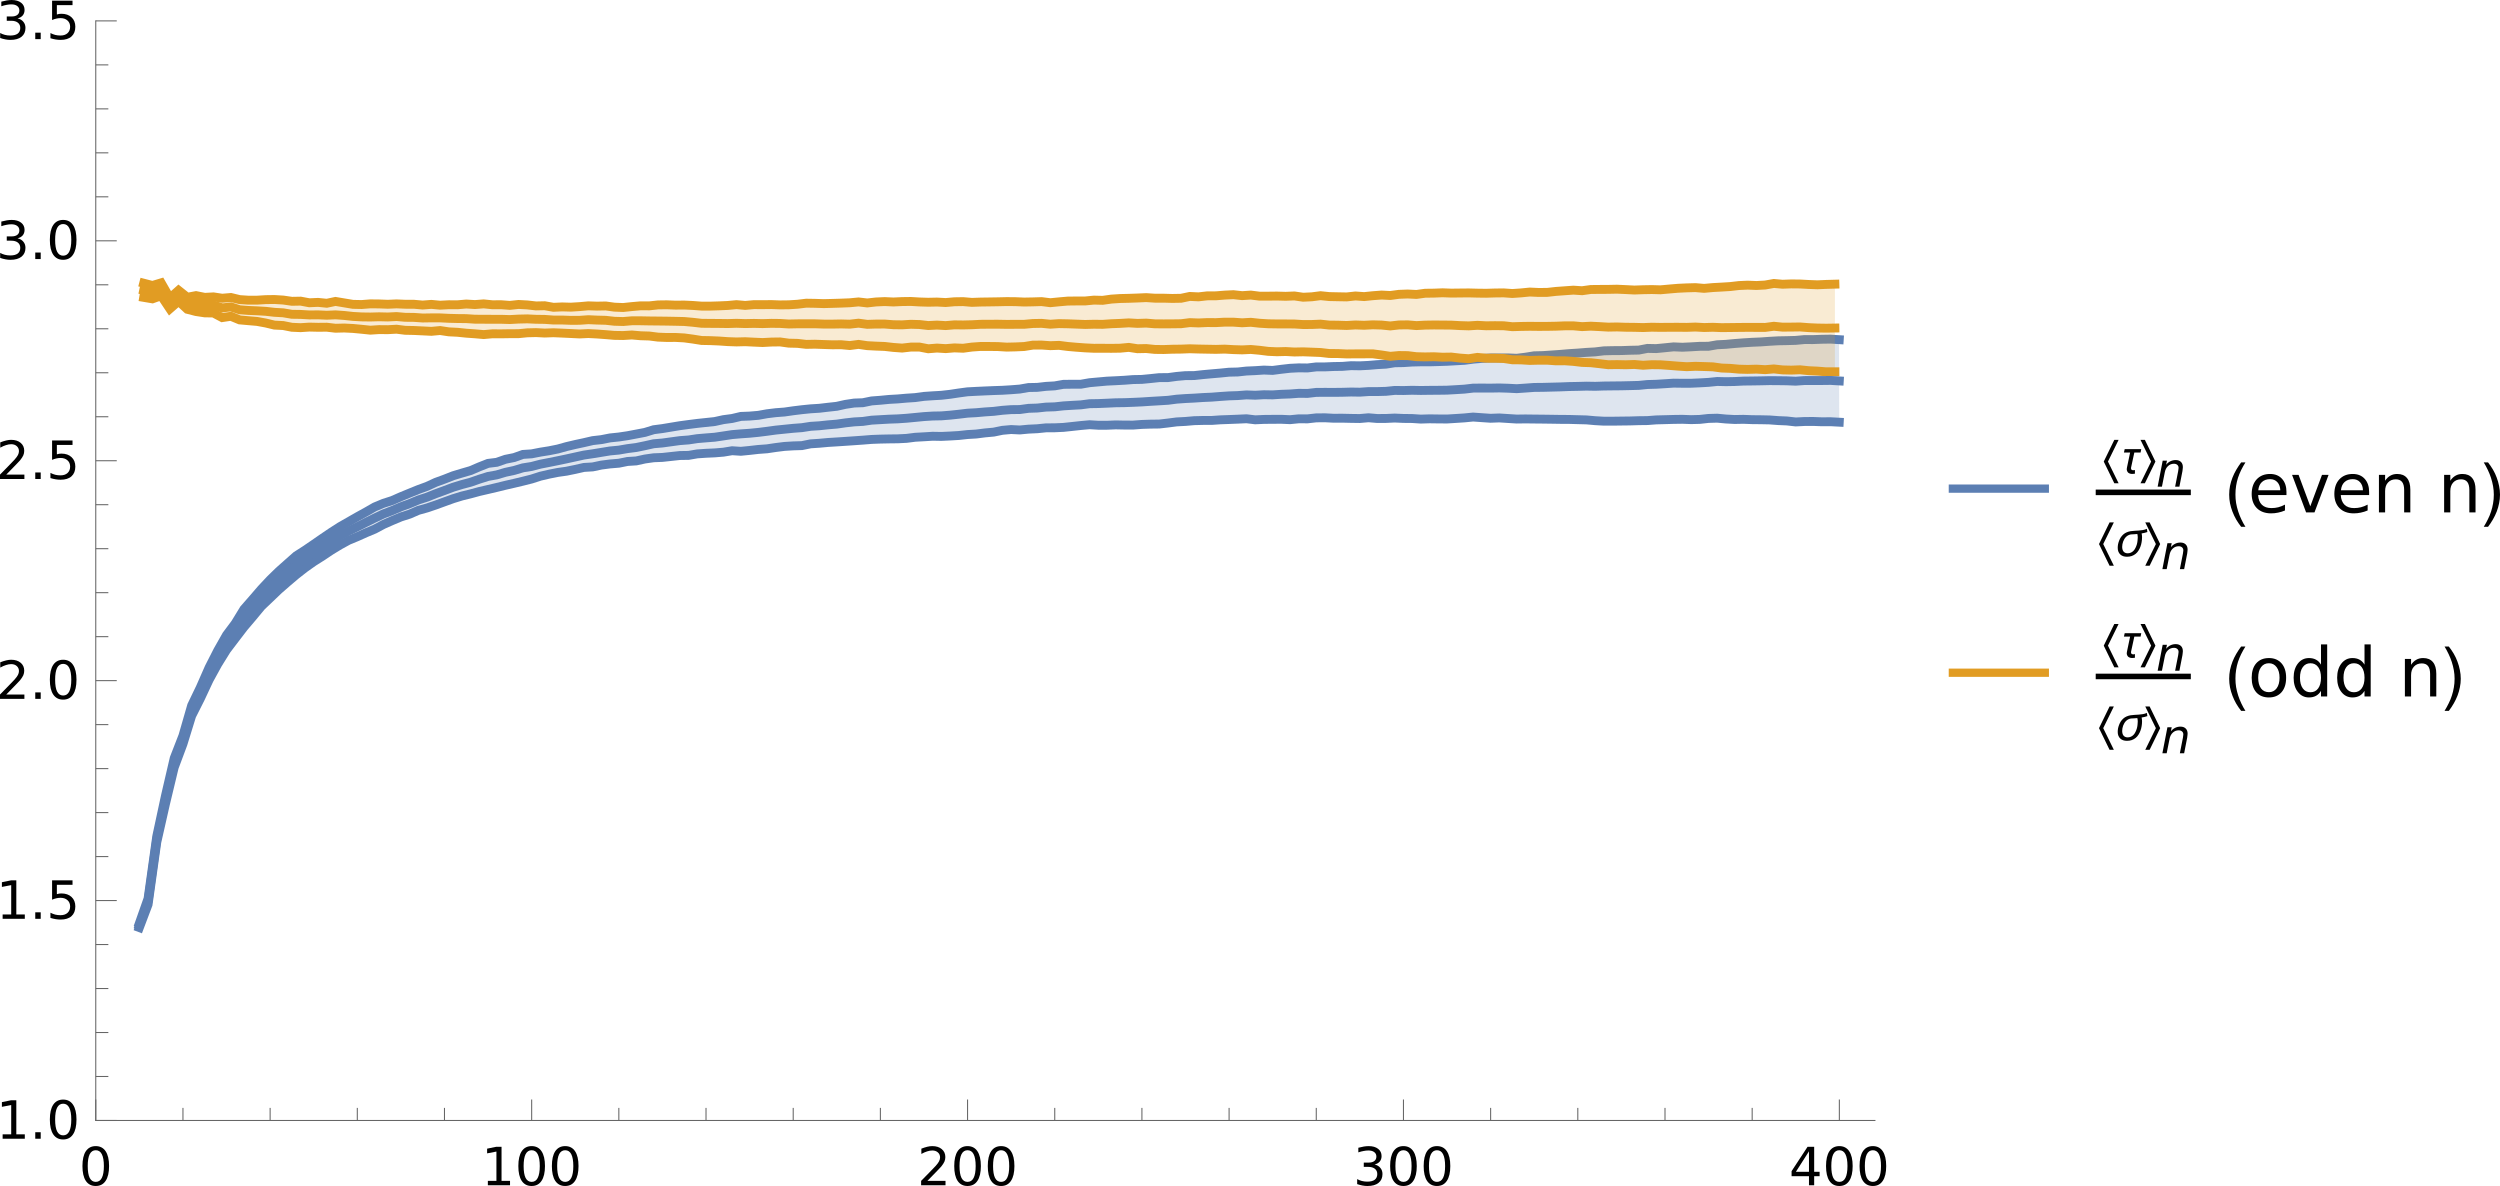 <?xml version="1.0" encoding="UTF-8" standalone="no"?>
<svg
   width="473.981pt"
   height="224.856pt"
   viewBox="0 0 473.981 224.856"
   version="1.1"
   id="svg151"
   sodipodi:docname="cubic_ratio_middle_shortest.svg"
   inkscape:version="1.4 (e7c3feb100, 2024-10-09)"
   xmlns:inkscape="http://www.inkscape.org/namespaces/inkscape"
   xmlns:sodipodi="http://sodipodi.sourceforge.net/DTD/sodipodi-0.dtd"
   xmlns:xlink="http://www.w3.org/1999/xlink"
   xmlns="http://www.w3.org/2000/svg"
   xmlns:svg="http://www.w3.org/2000/svg">
  <sodipodi:namedview
     id="namedview151"
     pagecolor="#ffffff"
     bordercolor="#000000"
     borderopacity="0.25"
     inkscape:showpageshadow="2"
     inkscape:pageopacity="0.0"
     inkscape:pagecheckerboard="0"
     inkscape:deskcolor="#d1d1d1"
     inkscape:document-units="pt"
     inkscape:zoom="3.4812139"
     inkscape:cx="87.325861"
     inkscape:cy="150.66584"
     inkscape:window-width="2560"
     inkscape:window-height="1368"
     inkscape:window-x="0"
     inkscape:window-y="0"
     inkscape:window-maximized="1"
     inkscape:current-layer="svg151" />
  <defs
     id="defs45">
    <g
       id="g33">
      <symbol
         overflow="visible"
         id="glyph0-0">
        <path
           style="stroke:none"
           d="m 3.953,0 h -3.469 v -7.109 h 3.469 z M 3.688,-0.406 V -6.688 l -1.344,3.125 z M 0.75,-6.641 V -0.469 L 2.062,-3.562 Z m 0.203,6.375 H 3.469 L 2.203,-3.219 Z m 1.25,-3.625 L 3.469,-6.844 H 0.953 Z m 0,0"
           id="path1" />
      </symbol>
      <symbol
         overflow="visible"
         id="glyph0-1">
        <path
           style="stroke:none"
           d="M 2.891,0.094 C 2.441,0.082 2.051,-0.023 1.719,-0.234 1.383,-0.441 1.117,-0.75 0.922,-1.156 0.734,-1.562 0.629,-2.016 0.609,-2.516 0.586,-2.91 0.629,-3.395 0.734,-3.969 0.848,-4.551 1.035,-5.07 1.297,-5.531 1.555,-6 1.879,-6.375 2.266,-6.656 c 0.508,-0.383 1.094,-0.566 1.75,-0.547 0.688,0.012 1.227,0.25 1.625,0.719 0.406,0.469 0.625,1.102 0.656,1.891 C 6.305,-4.25 6.27,-3.812 6.188,-3.281 6.102,-2.758 5.953,-2.27 5.734,-1.812 5.523,-1.363 5.258,-0.984 4.938,-0.672 4.363,-0.141 3.68,0.113 2.891,0.094 Z m 2.5,-4.453 c 0.02,-0.645 -0.094,-1.145 -0.344,-1.5 C 4.805,-6.211 4.445,-6.395 3.969,-6.406 3.531,-6.414 3.141,-6.297 2.797,-6.047 2.453,-5.805 2.172,-5.438 1.953,-4.938 1.734,-4.445 1.594,-3.828 1.531,-3.078 L 1.516,-2.75 c -0.023,0.637 0.094,1.137 0.344,1.5 0.25,0.355 0.609,0.543 1.078,0.562 0.613,0.012 1.125,-0.211 1.531,-0.672 0.406,-0.457 0.676,-1.102 0.812,-1.938 0.062,-0.414 0.098,-0.77 0.109,-1.062 z m 0,0"
           id="path2" />
      </symbol>
      <symbol
         overflow="visible"
         id="glyph0-2">
        <path
           style="stroke:none"
           d="M 3.5,-0.516 C 3.094,-0.086 2.566,0.113 1.922,0.094 c -0.5,-0.012 -0.875,-0.188 -1.125,-0.531 C 0.555,-0.789 0.469,-1.27 0.531,-1.875 l 0.578,-3.406 h 0.875 l -0.562,3.422 C 1.398,-1.711 1.395,-1.57 1.406,-1.438 c 0.02,0.242 0.086,0.43 0.203,0.562 0.125,0.125 0.301,0.195 0.531,0.203 C 2.766,-0.648 3.25,-0.906 3.594,-1.438 l 0.672,-3.844 h 0.875 L 4.234,0 h -0.844 z m 0,0"
           id="path3" />
      </symbol>
      <symbol
         overflow="visible"
         id="glyph0-3">
        <path
           style="stroke:none"
           d="m 2.484,-6.562 -0.219,1.281 H 3.219 l -0.125,0.703 H 2.141 l -0.547,3.281 c -0.012,0.086 -0.012,0.164 0,0.234 0.02,0.25 0.156,0.375 0.406,0.375 0.102,0 0.25,-0.016 0.438,-0.047 L 2.359,0 C 2.148,0.062 1.938,0.094 1.719,0.094 1.363,0.082 1.098,-0.047 0.922,-0.297 0.754,-0.547 0.688,-0.883 0.719,-1.312 l 0.547,-3.266 h -0.938 l 0.125,-0.703 H 1.375 L 1.609,-6.562 Z m 0,0"
           id="path4" />
      </symbol>
      <symbol
         overflow="visible"
         id="glyph0-4">
        <path
           style="stroke:none"
           d="M 3.172,-7.391 H 2.266 L 1,0.781 h 0.906 l -0.125,0.75 H 0 L 1.5,-8.125 h 1.797 z m 0,0"
           id="path5" />
      </symbol>
      <symbol
         overflow="visible"
         id="glyph0-5">
        <path
           style="stroke:none"
           d="M 0.859,-8.125 H 2.656 L 1.141,1.531 H -0.656 l 0.125,-0.75 H 0.375 L 1.656,-7.391 H 0.734 Z m 0,0"
           id="path6" />
      </symbol>
      <symbol
         overflow="visible"
         id="glyph0-6">
        <path
           style="stroke:none"
           d="M 4.859,-3.969 H 0.906 l 0.125,-0.797 H 5 Z M 4.5,-1.953 H 0.547 L 0.688,-2.734 h 3.953 z m 0,0"
           id="path7" />
      </symbol>
      <symbol
         overflow="visible"
         id="glyph1-0">
        <path
           style="stroke:none"
           d="m 0.562,0 v -7.203 h 3.375 V 0 Z M 1.125,-0.562 h 2.25 v -6.078 h -2.25 z m 0,0"
           id="path8" />
      </symbol>
      <symbol
         overflow="visible"
         id="glyph1-1">
        <path
           style="stroke:none"
           d="m 4.484,-2.547 c 0,0.25 -0.047,0.484 -0.141,0.703 -0.094,0.211 -0.227,0.398 -0.391,0.562 -0.156,0.156 -0.344,0.281 -0.562,0.375 -0.211,0.086 -0.438,0.125 -0.688,0.125 -0.262,0 -0.5,-0.039 -0.719,-0.125 C 1.773,-1 1.586,-1.125 1.422,-1.281 c -0.156,-0.156 -0.281,-0.344 -0.375,-0.562 -0.086,-0.219 -0.125,-0.453 -0.125,-0.703 0,-0.258 0.039,-0.492 0.125,-0.703 0.094,-0.219 0.219,-0.406 0.375,-0.562 0.164,-0.164 0.352,-0.289 0.562,-0.375 0.219,-0.094 0.457,-0.141 0.719,-0.141 0.25,0 0.477,0.047 0.688,0.141 0.219,0.094 0.406,0.227 0.562,0.391 0.164,0.156 0.297,0.344 0.391,0.562 0.094,0.211 0.141,0.438 0.141,0.688 z m 0,0"
           id="path9" />
      </symbol>
      <symbol
         overflow="visible"
         id="glyph2-0">
        <path
           style="stroke:none"
           d="m 0.5,1.766 v -8.812 h 5 v 8.812 z M 1.062,1.219 h 3.875 v -7.703 h -3.875 z m 0,0"
           id="path10" />
      </symbol>
      <symbol
         overflow="visible"
         id="glyph2-1">
        <path
           style="stroke:none"
           d="m 3.172,-6.641 c -0.5,0 -0.883,0.25 -1.141,0.75 -0.25,0.5 -0.375,1.25 -0.375,2.25 0,1 0.125,1.75 0.375,2.25 0.258,0.5 0.641,0.75 1.141,0.75 0.52,0 0.906,-0.25 1.156,-0.75 0.258,-0.5 0.391,-1.25 0.391,-2.25 0,-1 -0.133,-1.75 -0.391,-2.25 -0.25,-0.5 -0.637,-0.75 -1.156,-0.75 z m 0,-0.781 c 0.82,0 1.445,0.324 1.875,0.969 0.438,0.648 0.656,1.586 0.656,2.812 0,1.23 -0.219,2.168 -0.656,2.812 -0.43,0.648 -1.055,0.969 -1.875,0.969 -0.812,0 -1.438,-0.32 -1.875,-0.969 -0.43,-0.645 -0.641,-1.582 -0.641,-2.812 0,-1.227 0.211,-2.164 0.641,-2.812 0.438,-0.645 1.062,-0.969 1.875,-0.969 z m 0,0"
           id="path11" />
      </symbol>
      <symbol
         overflow="visible"
         id="glyph2-2">
        <path
           style="stroke:none"
           d="m 1.234,-0.828 h 1.625 v -5.562 L 1.094,-6.047 V -6.938 l 1.75,-0.359 h 0.984 v 6.469 H 5.438 V 0 H 1.234 Z m 0,0"
           id="path12" />
      </symbol>
      <symbol
         overflow="visible"
         id="glyph2-3">
        <path
           style="stroke:none"
           d="m 1.922,-0.828 h 3.438 V 0 h -4.625 v -0.828 c 0.375,-0.383 0.883,-0.906 1.531,-1.562 0.645,-0.656 1.051,-1.078 1.219,-1.266 0.312,-0.352 0.531,-0.648 0.656,-0.891 0.125,-0.25 0.188,-0.492 0.188,-0.734 0,-0.383 -0.137,-0.695 -0.406,-0.938 -0.273,-0.25 -0.625,-0.375 -1.062,-0.375 -0.312,0 -0.641,0.059 -0.984,0.172 C 1.539,-6.316 1.176,-6.156 0.781,-5.938 v -1 c 0.395,-0.156 0.766,-0.273 1.109,-0.359 0.344,-0.082 0.66,-0.125 0.953,-0.125 0.75,0 1.348,0.188 1.797,0.562 0.457,0.375 0.688,0.883 0.688,1.516 0,0.305 -0.059,0.59 -0.172,0.859 -0.117,0.262 -0.32,0.574 -0.609,0.938 -0.086,0.094 -0.344,0.371 -0.781,0.828 -0.438,0.449 -1.055,1.078 -1.844,1.891 z m 0,0"
           id="path13" />
      </symbol>
      <symbol
         overflow="visible"
         id="glyph2-4">
        <path
           style="stroke:none"
           d="m 4.062,-3.938 c 0.469,0.105 0.832,0.32 1.094,0.641 0.27,0.312 0.406,0.703 0.406,1.172 0,0.719 -0.25,1.277 -0.75,1.672 -0.492,0.398 -1.195,0.594 -2.109,0.594 -0.305,0 -0.617,-0.031 -0.938,-0.094 -0.324,-0.062 -0.656,-0.148 -1,-0.266 v -0.953 c 0.27,0.156 0.566,0.277 0.891,0.359 0.332,0.086 0.676,0.125 1.031,0.125 0.613,0 1.082,-0.117 1.406,-0.359 0.32,-0.25 0.484,-0.609 0.484,-1.078 0,-0.426 -0.152,-0.758 -0.453,-1 C 3.82,-3.363 3.406,-3.484 2.875,-3.484 H 2.016 v -0.812 H 2.906 c 0.488,0 0.859,-0.098 1.109,-0.297 C 4.273,-4.789 4.406,-5.07 4.406,-5.438 4.406,-5.801 4.27,-6.082 4,-6.281 3.738,-6.488 3.363,-6.594 2.875,-6.594 2.602,-6.594 2.312,-6.562 2,-6.5 1.688,-6.445 1.348,-6.359 0.984,-6.234 v -0.875 c 0.375,-0.102 0.723,-0.18 1.047,-0.234 0.332,-0.051 0.641,-0.078 0.922,-0.078 0.75,0 1.344,0.172 1.781,0.516 0.438,0.336 0.656,0.793 0.656,1.375 0,0.406 -0.117,0.75 -0.344,1.031 -0.23,0.273 -0.559,0.461 -0.984,0.562 z m 0,0"
           id="path14" />
      </symbol>
      <symbol
         overflow="visible"
         id="glyph2-5">
        <path
           style="stroke:none"
           d="M 3.781,-6.438 1.297,-2.547 H 3.781 Z M 3.516,-7.297 h 1.25 v 4.75 h 1.031 V -1.719 H 4.766 V 0 H 3.781 V -1.719 H 0.484 v -0.953 z m 0,0"
           id="path15" />
      </symbol>
      <symbol
         overflow="visible"
         id="glyph2-6">
        <path
           style="stroke:none"
           d="M 1.062,-1.234 H 2.094 V 0 H 1.062 Z m 0,0"
           id="path16" />
      </symbol>
      <symbol
         overflow="visible"
         id="glyph2-7">
        <path
           style="stroke:none"
           d="m 1.078,-7.297 h 3.875 v 0.844 h -2.969 v 1.781 C 2.129,-4.723 2.27,-4.758 2.406,-4.781 2.551,-4.801 2.695,-4.812 2.844,-4.812 c 0.812,0 1.453,0.227 1.922,0.672 0.477,0.438 0.719,1.039 0.719,1.797 C 5.484,-1.551 5.238,-0.938 4.75,-0.5 4.27,-0.07 3.582,0.141 2.688,0.141 2.383,0.141 2.07,0.113 1.75,0.062 1.438,0.008 1.109,-0.066 0.766,-0.172 V -1.156 C 1.066,-1 1.375,-0.879 1.688,-0.797 2,-0.723 2.328,-0.688 2.672,-0.688 c 0.562,0 1.004,-0.145 1.328,-0.438 0.332,-0.301 0.5,-0.707 0.5,-1.219 0,-0.5 -0.168,-0.895 -0.5,-1.188 -0.324,-0.301 -0.766,-0.453 -1.328,-0.453 -0.262,0 -0.527,0.031 -0.797,0.094 C 1.613,-3.836 1.348,-3.75 1.078,-3.625 Z m 0,0"
           id="path17" />
      </symbol>
      <symbol
         overflow="visible"
         id="glyph3-0">
        <path
           style="stroke:none"
           d="m 0.562,0 v -7.203 h 3.375 V 0 Z M 1.125,-0.562 h 2.25 v -6.078 h -2.25 z m 0,0"
           id="path18" />
      </symbol>
      <symbol
         overflow="visible"
         id="glyph3-1">
        <path
           style="stroke:none"
           d="M 2.938,1.812 H 2.125 l -2,-4.109 2,-4.109 h 0.812 l -2.016,4.109 z m 0,0"
           id="path19" />
      </symbol>
      <symbol
         overflow="visible"
         id="glyph3-2">
        <path
           style="stroke:none"
           d="m 4.281,-4.656 -0.125,0.641 H 2.969 L 2.344,-1.125 c 0,0.043 0,0.086 0,0.125 0,0.094 0.031,0.18 0.094,0.25 0.07,0.062 0.16,0.094 0.266,0.094 0.062,0 0.125,0 0.188,0 0.062,-0.008 0.125,-0.023 0.188,-0.047 V 0 C 2.984,0.02 2.891,0.031 2.797,0.031 2.711,0.039 2.625,0.047 2.531,0.047 c -0.137,0 -0.266,-0.023 -0.391,-0.062 C 2.016,-0.055 1.906,-0.113 1.812,-0.188 1.727,-0.27 1.66,-0.367 1.609,-0.484 1.555,-0.598 1.531,-0.727 1.531,-0.875 c 0,-0.094 0.016,-0.195 0.047,-0.312 l 0.594,-2.828 H 1 L 1.141,-4.656 Z m 0,0"
           id="path20" />
      </symbol>
      <symbol
         overflow="visible"
         id="glyph3-3">
        <path
           style="stroke:none"
           d="m 2.844,-2.297 -2,4.109 H 0.016 L 2.031,-2.297 0.016,-6.406 H 0.844 Z m 0,0"
           id="path21" />
      </symbol>
      <symbol
         overflow="visible"
         id="glyph3-4">
        <path
           style="stroke:none"
           d="m 6.344,-4.578 c -0.367,0.125 -0.73,0.215 -1.094,0.266 0.031,0.125 0.051,0.25 0.062,0.375 0.008,0.125 0.016,0.25 0.016,0.375 0,0.305 -0.027,0.602 -0.078,0.891 -0.043,0.293 -0.117,0.574 -0.219,0.844 C 4.938,-1.555 4.812,-1.301 4.656,-1.062 4.508,-0.82 4.328,-0.613 4.109,-0.438 3.898,-0.27 3.656,-0.133 3.375,-0.031 3.102,0.062 2.801,0.109 2.469,0.109 2.207,0.109 1.969,0.07 1.75,0 1.539,-0.07 1.359,-0.18 1.203,-0.328 1.047,-0.473 0.926,-0.648 0.844,-0.859 c -0.086,-0.207 -0.125,-0.445 -0.125,-0.719 0,-0.227 0.02,-0.457 0.062,-0.688 0.051,-0.227 0.117,-0.453 0.203,-0.672 0.082,-0.219 0.188,-0.426 0.312,-0.625 0.133,-0.195 0.285,-0.375 0.453,-0.531 0.207,-0.188 0.426,-0.328 0.656,-0.422 0.238,-0.102 0.484,-0.176 0.734,-0.219 0.258,-0.039 0.52,-0.066 0.781,-0.078 0.258,-0.02 0.52,-0.035 0.781,-0.047 0.27,-0.02 0.531,-0.051 0.781,-0.094 0.258,-0.039 0.508,-0.117 0.75,-0.234 z m -1.828,1.062 c 0,-0.113 -0.008,-0.227 -0.016,-0.344 -0.012,-0.113 -0.031,-0.227 -0.062,-0.344 -0.211,0.023 -0.414,0.039 -0.609,0.047 -0.199,0 -0.398,0.012 -0.594,0.031 -0.18,0.023 -0.344,0.074 -0.5,0.156 -0.156,0.074 -0.297,0.172 -0.422,0.297 -0.125,0.117 -0.234,0.25 -0.328,0.406 C 1.891,-3.109 1.812,-2.945 1.75,-2.781 c -0.062,0.168 -0.109,0.34 -0.141,0.516 -0.031,0.168 -0.047,0.336 -0.047,0.5 0,0.168 0.02,0.328 0.062,0.484 0.039,0.148 0.102,0.277 0.188,0.391 0.082,0.105 0.191,0.188 0.328,0.25 0.133,0.062 0.289,0.094 0.469,0.094 C 2.848,-0.547 3.062,-0.594 3.25,-0.688 3.438,-0.781 3.598,-0.898 3.734,-1.047 3.879,-1.203 4,-1.383 4.094,-1.594 c 0.102,-0.207 0.188,-0.422 0.25,-0.641 0.062,-0.219 0.102,-0.438 0.125,-0.656 0.031,-0.219 0.047,-0.426 0.047,-0.625 z m 0,0"
           id="path22" />
      </symbol>
      <symbol
         overflow="visible"
         id="glyph4-0">
        <path
           style="stroke:none"
           d="m 0.453,1.594 v -7.938 h 4.5 v 7.938 z m 0.5,-0.5 h 3.5 v -6.938 h -3.5 z m 0,0"
           id="path23" />
      </symbol>
      <symbol
         overflow="visible"
         id="glyph4-1">
        <path
           style="stroke:none"
           d="M 5.016,-2.969 4.438,0 H 3.625 L 4.203,-2.938 C 4.223,-3.07 4.238,-3.191 4.25,-3.297 4.27,-3.41 4.281,-3.5 4.281,-3.562 c 0,-0.238 -0.078,-0.426 -0.234,-0.562 -0.156,-0.145 -0.371,-0.219 -0.641,-0.219 -0.438,0 -0.812,0.148 -1.125,0.438 -0.312,0.293 -0.516,0.684 -0.609,1.172 L 1.125,0 H 0.312 l 0.953,-4.922 h 0.812 l -0.156,0.766 c 0.219,-0.281 0.484,-0.5 0.797,-0.656 0.32,-0.156 0.66,-0.234 1.016,-0.234 0.426,0 0.758,0.121 1,0.359 0.238,0.23 0.359,0.559 0.359,0.984 0,0.105 -0.012,0.219 -0.031,0.344 -0.012,0.117 -0.027,0.246 -0.047,0.391 z m 0,0"
           id="path24" />
      </symbol>
      <symbol
         overflow="visible"
         id="glyph5-0">
        <path
           style="stroke:none"
           d="m 0.812,0 v -10.391 h 4.875 V 0 Z M 1.625,-0.812 h 3.25 v -8.766 h -3.25 z m 0,0"
           id="path25" />
      </symbol>
      <symbol
         overflow="visible"
         id="glyph5-1">
        <path
           style="stroke:none"
           d="m 3.859,2.734 h -0.812 c -0.344,-0.438 -0.656,-0.898 -0.938,-1.375 C 1.836,0.879 1.602,0.383 1.406,-0.125 1.207,-0.645 1.051,-1.176 0.938,-1.719 0.832,-2.258 0.781,-2.805 0.781,-3.359 c 0,-0.562 0.051,-1.113 0.156,-1.656 C 1.051,-5.555 1.207,-6.082 1.406,-6.594 1.602,-7.102 1.844,-7.598 2.125,-8.078 2.406,-8.555 2.711,-9.02 3.047,-9.469 h 0.812 c -0.305,0.492 -0.574,0.977 -0.812,1.453 -0.23,0.48 -0.43,0.965 -0.594,1.453 -0.156,0.492 -0.277,1 -0.359,1.531 -0.086,0.523 -0.125,1.074 -0.125,1.656 0,0.543 0.039,1.078 0.125,1.609 0.094,0.531 0.223,1.059 0.391,1.578 0.164,0.508 0.363,1.008 0.594,1.5 0.227,0.488 0.488,0.961 0.781,1.422 z m 0,0"
           id="path26" />
      </symbol>
      <symbol
         overflow="visible"
         id="glyph5-2">
        <path
           style="stroke:none"
           d="m 3.547,-3.359 c 0,0.555 -0.059,1.102 -0.172,1.641 C 3.27,-1.176 3.117,-0.648 2.922,-0.141 2.723,0.367 2.484,0.863 2.203,1.344 1.93,1.82 1.625,2.285 1.281,2.734 H 0.469 C 0.77,2.242 1.035,1.758 1.266,1.281 c 0.238,-0.469 0.438,-0.953 0.594,-1.453 0.164,-0.5 0.289,-1.008 0.375,-1.531 C 2.328,-2.223 2.375,-2.773 2.375,-3.359 2.375,-3.898 2.328,-4.438 2.234,-4.969 2.141,-5.5 2.008,-6.02 1.844,-6.531 1.676,-7.051 1.473,-7.555 1.234,-8.047 1.004,-8.535 0.75,-9.008 0.469,-9.469 h 0.812 c 0.344,0.438 0.656,0.898 0.938,1.375 0.281,0.48 0.516,0.98 0.703,1.5 C 3.117,-6.082 3.27,-5.551 3.375,-5 c 0.113,0.543 0.172,1.09 0.172,1.641 z m 0,0"
           id="path27" />
      </symbol>
      <symbol
         overflow="visible"
         id="glyph6-0">
        <path
           style="stroke:none"
           d="m 0.641,2.297 v -11.469 h 6.5 V 2.297 Z M 1.375,1.578 H 6.422 V -8.438 H 1.375 Z m 0,0"
           id="path28" />
      </symbol>
      <symbol
         overflow="visible"
         id="glyph6-1">
        <path
           style="stroke:none"
           d="m 7.312,-3.844 v 0.562 h -5.375 c 0.051,0.812 0.289,1.43 0.719,1.844 0.438,0.418 1.039,0.625 1.812,0.625 0.445,0 0.879,-0.051 1.297,-0.156 0.426,-0.113 0.848,-0.281 1.266,-0.5 v 1.109 C 6.613,-0.18 6.18,-0.047 5.734,0.047 5.297,0.141 4.852,0.188 4.406,0.188 c -1.137,0 -2.039,-0.328 -2.703,-0.984 -0.656,-0.664 -0.984,-1.562 -0.984,-2.688 0,-1.164 0.312,-2.086 0.938,-2.766 0.633,-0.688 1.484,-1.031 2.547,-1.031 0.957,0 1.711,0.309 2.266,0.922 0.562,0.617 0.844,1.453 0.844,2.516 z M 6.141,-4.188 C 6.129,-4.82 5.945,-5.332 5.594,-5.719 5.25,-6.102 4.789,-6.297 4.219,-6.297 c -0.656,0 -1.184,0.188 -1.578,0.562 C 2.254,-5.367 2.031,-4.852 1.969,-4.188 Z m 0,0"
           id="path29" />
      </symbol>
      <symbol
         overflow="visible"
         id="glyph6-2">
        <path
           style="stroke:none"
           d="M 0.391,-7.109 H 1.625 l 2.219,5.969 2.219,-5.969 h 1.25 L 4.641,0 h -1.594 z m 0,0"
           id="path30" />
      </symbol>
      <symbol
         overflow="visible"
         id="glyph6-3">
        <path
           style="stroke:none"
           d="M 7.141,-4.297 V 0 H 5.969 v -4.25 c 0,-0.676 -0.133,-1.18 -0.391,-1.516 -0.262,-0.332 -0.656,-0.5 -1.188,-0.5 -0.625,0 -1.121,0.203 -1.484,0.609 -0.367,0.398 -0.547,0.945 -0.547,1.641 V 0 H 1.188 V -7.109 H 2.359 V -6 c 0.281,-0.426 0.609,-0.742 0.984,-0.953 0.375,-0.219 0.812,-0.328 1.312,-0.328 0.812,0 1.426,0.258 1.844,0.766 0.426,0.5 0.641,1.242 0.641,2.219 z m 0,0"
           id="path31" />
      </symbol>
      <symbol
         overflow="visible"
         id="glyph6-4">
        <path
           style="stroke:none"
           d="m 3.984,-6.297 c -0.625,0 -1.121,0.246 -1.484,0.734 -0.367,0.492 -0.547,1.164 -0.547,2.016 0,0.855 0.176,1.527 0.531,2.016 0.363,0.48 0.863,0.719 1.5,0.719 0.613,0 1.102,-0.242 1.469,-0.734 C 5.816,-2.035 6,-2.703 6,-3.547 c 0,-0.844 -0.184,-1.508 -0.547,-2 -0.367,-0.5 -0.855,-0.75 -1.469,-0.75 z m 0,-0.984 c 1.008,0 1.805,0.336 2.391,1 0.582,0.656 0.875,1.57 0.875,2.734 0,1.168 -0.293,2.086 -0.875,2.75 C 5.789,-0.141 4.992,0.188 3.984,0.188 c -1.023,0 -1.824,-0.328 -2.406,-0.984 -0.574,-0.664 -0.859,-1.582 -0.859,-2.75 0,-1.164 0.285,-2.078 0.859,-2.734 0.582,-0.664 1.383,-1 2.406,-1 z m 0,0"
           id="path32" />
      </symbol>
      <symbol
         overflow="visible"
         id="glyph6-5">
        <path
           style="stroke:none"
           d="M 5.906,-6.031 V -9.875 H 7.078 V 0 H 5.906 v -1.062 c -0.25,0.418 -0.562,0.73 -0.938,0.938 -0.375,0.207 -0.824,0.312 -1.344,0.312 -0.855,0 -1.555,-0.344 -2.094,-1.031 -0.543,-0.688 -0.812,-1.586 -0.812,-2.703 0,-1.113 0.27,-2.016 0.812,-2.703 0.539,-0.688 1.238,-1.031 2.094,-1.031 0.52,0 0.969,0.105 1.344,0.312 0.375,0.199 0.688,0.512 0.938,0.938 z m -3.984,2.484 c 0,0.855 0.176,1.527 0.531,2.016 0.352,0.492 0.836,0.734 1.453,0.734 0.625,0 1.113,-0.242 1.469,-0.734 0.352,-0.488 0.531,-1.16 0.531,-2.016 0,-0.863 -0.18,-1.535 -0.531,-2.016 -0.355,-0.488 -0.844,-0.734 -1.469,-0.734 -0.617,0 -1.102,0.246 -1.453,0.734 -0.355,0.48 -0.531,1.152 -0.531,2.016 z m 0,0"
           id="path33" />
      </symbol>
    </g>
    <clipPath
       id="clip1">
      <path
         d="M 57,73 H 394.559 V 186 H 57 Z m 0,0"
         id="path34" />
    </clipPath>
    <clipPath
       id="clip2">
      <path
         d="M 57,58 H 394.559 V 185 H 57 Z m 0,0"
         id="path35" />
    </clipPath>
    <clipPath
       id="clip3">
      <path
         d="M 58,50 H 394.559 V 81 H 58 Z m 0,0"
         id="path36" />
    </clipPath>
    <clipPath
       id="clip4">
      <path
         d="M 58,47 H 394.559 V 68 H 58 Z m 0,0"
         id="path37" />
    </clipPath>
    <clipPath
       id="clip5">
      <path
         d="M 57,66 H 394.559 V 186 H 57 Z m 0,0"
         id="path38" />
    </clipPath>
    <clipPath
       id="clip6">
      <path
         d="M 58,48 H 394.559 V 72 H 58 Z m 0,0"
         id="path39" />
    </clipPath>
    <clipPath
       id="clip7">
      <path
         d="M 38.16,126 H 54 v 9 H 38.16 Z m 0,0"
         id="path40" />
    </clipPath>
    <clipPath
       id="clip8">
      <path
         d="M 38.16,85 H 54 v 8 H 38.16 Z m 0,0"
         id="path41" />
    </clipPath>
    <clipPath
       id="clip9">
      <path
         d="M 38.16,43 H 54 v 9 H 38.16 Z m 0,0"
         id="path42" />
    </clipPath>
    <clipPath
       id="clip10">
      <path
         d="M 38.16,1 H 54 v 9 H 38.16 Z m 0,0"
         id="path43" />
    </clipPath>
    <clipPath
       id="clip11">
      <path
         d="M 408.238,93 H 428 v 3 h -19.762 z m 0,0"
         id="path44" />
    </clipPath>
    <clipPath
       id="clip12">
      <path
         d="M 408.238,128 H 428 v 3 h -19.762 z m 0,0"
         id="path45" />
    </clipPath>
  </defs>
  <path
     style="fill:#5c7fb3;fill-opacity:0.2;fill-rule:evenodd;stroke:none"
     d="m 26.421,175.863 1.652,-4.367 1.652,-11.82 1.652,-7.297 1.652,-6.883 1.656,-4.434 1.652,-5.352 1.652,-3.277 1.652,-3.535 1.652,-3.008 1.652,-2.66 1.652,-2.176 1.652,-2.156 1.656,-1.949 1.652,-1.996 1.652,-1.57 1.652,-1.582 1.652,-1.438 1.652,-1.402 1.652,-1.289 1.652,-1.168 1.656,-1.047 1.652,-1.105 1.652,-1.004 1.652,-0.906 1.652,-0.684 1.652,-0.742 1.652,-0.691 1.656,-0.887 1.652,-0.73 1.652,-0.695 1.652,-0.527 1.652,-0.719 1.652,-0.461 1.652,-0.559 1.652,-0.602 1.656,-0.598 1.652,-0.508 1.652,-0.406 1.652,-0.449 1.652,-0.383 1.652,-0.387 1.652,-0.406 1.652,-0.379 1.656,-0.395 1.652,-0.418 1.652,-0.531 1.652,-0.387 1.652,-0.328 1.652,-0.234 1.652,-0.34 1.656,-0.375 1.652,-0.098 1.652,-0.348 1.652,-0.215 1.652,-0.137 1.652,-0.332 1.652,-0.105 1.652,-0.363 1.656,-0.234 1.652,-0.066 3.305,-0.359 1.652,-0.027 1.652,-0.285 1.652,-0.113 1.652,-0.074 1.656,-0.137 1.652,-0.273 1.652,0.109 1.652,-0.164 1.652,-0.188 1.652,-0.121 1.652,-0.246 1.652,-0.207 1.656,-0.102 1.652,-0.051 1.652,-0.336 1.652,-0.109 1.652,-0.152 1.652,-0.102 1.652,-0.109 1.656,-0.113 1.652,-0.117 1.652,-0.133 1.652,-0.062 1.652,-0.035 1.652,-0.02 1.652,-0.082 1.652,-0.211 1.656,-0.09 1.652,-0.102 1.652,0.031 1.652,-0.078 1.652,-0.098 1.652,-0.18 1.652,-0.098 1.652,-0.211 1.656,-0.152 1.652,-0.34 1.652,-0.148 1.652,0.082 1.652,-0.156 1.652,-0.078 1.652,-0.168 1.656,-0.012 1.652,-0.074 1.652,-0.176 1.652,-0.18 1.652,-0.152 1.652,0.102 h 1.652 l 1.652,-0.07 1.656,0.035 1.652,0.004 1.652,-0.125 1.652,-0.055 1.652,-0.02 1.652,-0.191 1.652,-0.215 1.652,-0.086 1.656,-0.145 1.652,-0.043 h 1.652 l 1.652,-0.117 1.652,-0.059 1.652,-0.066 1.652,-0.078 1.656,0.199 1.652,-0.074 1.652,-0.016 1.652,-0.008 1.652,0.074 1.652,-0.164 1.652,0.008 1.652,-0.188 1.656,-0.016 1.652,0.086 1.652,-0.008 1.652,0.039 1.652,0.023 1.652,-0.145 1.652,0.141 1.652,-0.008 1.656,-0.078 1.652,0.074 1.652,0.016 1.652,0.109 1.652,-0.051 1.652,0.023 1.652,0.012 1.656,-0.102 1.652,-0.109 1.652,-0.16 1.652,0.117 1.652,0.113 1.652,-0.062 3.305,0.211 1.656,-0.023 1.652,0.02 1.652,0.016 1.652,0.023 1.652,0.027 1.652,0.008 1.652,0.047 1.652,0.043 1.656,0.148 1.652,0.094 h 1.652 l 1.652,-0.023 1.652,-0.02 1.652,-0.051 1.652,-0.02 1.652,-0.129 1.656,-0.043 1.652,-0.047 1.652,-0.023 1.652,0.062 1.652,-0.043 1.652,-0.184 1.652,-0.047 1.656,0.156 1.652,0.09 1.652,-0.031 1.652,0.062 1.652,0.016 1.652,0.035 1.652,0.125 1.652,0.07 1.656,0.188 1.652,-0.082 1.652,-0.012 1.652,0.062 1.652,-0.012 1.652,0.09 V 64.406 l -1.652,-0.105 -1.652,0.027 -1.652,0.062 -1.652,-0.004 -1.652,0.156 -1.656,0.047 -1.652,0.031 -1.652,0.094 -1.652,0.117 -1.652,0.07 -1.652,0.102 -1.652,0.129 -1.652,0.156 -1.656,0.082 -1.652,0.285 -1.652,0.008 -1.652,0.098 -1.652,0.078 -1.652,-0.07 -1.652,0.168 -1.656,0.16 -1.652,-0.035 -1.652,0.316 -1.652,0.035 -1.652,0.059 -1.652,0.008 -1.652,0.039 -1.652,0.199 -1.656,0.094 -1.652,0.133 -1.652,0.105 -1.652,0.141 -1.652,0.117 -1.652,0.113 -1.652,0.039 -1.652,0.266 -1.656,0.203 -1.652,-0.07 -1.652,0.008 h -1.652 l -1.652,0.086 -1.652,0.145 -1.652,0.219 -1.652,0.094 -1.656,0.094 -1.652,0.055 -1.652,0.047 -1.652,-0.004 -1.652,0.043 -1.652,0.109 -1.652,0.027 -1.656,0.266 -1.652,0.09 -1.652,0.141 -1.652,0.082 -1.652,-0.027 -1.652,0.133 -1.652,0.027 -1.652,0.07 -1.656,0.004 -1.652,0.199 -1.652,-0.02 -1.652,0.082 -1.652,0.188 -1.652,0.215 -1.652,-0.066 -1.652,0.109 -1.656,0.074 -1.652,0.18 -1.652,0.039 -1.652,0.168 -1.652,0.141 -1.652,0.152 -1.652,0.18 -1.656,0.012 -1.652,0.148 -1.652,0.223 -1.652,0.008 -1.652,0.176 -1.652,0.16 -1.652,0.031 -1.652,0.129 -1.656,0.09 -1.652,0.078 -3.305,0.297 -1.652,0.289 h -1.652 l -1.652,0.023 -1.652,0.289 -1.656,0.094 -1.652,0.191 -1.652,0.031 -1.652,0.289 -1.652,0.129 -1.652,0.102 -1.652,0.055 -1.656,0.07 -1.652,0.078 -1.652,0.086 -1.652,0.223 -1.652,0.25 -1.652,0.188 -1.652,0.094 -1.652,0.113 -1.656,0.227 -1.652,0.109 -1.652,0.145 -1.652,0.094 -1.652,0.16 -1.652,0.125 -1.652,0.34 -1.652,0.062 -1.656,0.25 -1.652,0.367 -1.652,0.18 -1.652,0.195 -1.652,0.102 -1.652,0.168 -1.652,0.203 -1.656,0.238 -1.652,0.125 -1.652,0.203 -1.652,0.297 -1.652,0.141 -1.652,0.066 -1.652,0.391 -1.652,0.219 -1.656,0.363 -3.305,0.352 -1.652,0.211 -1.652,0.223 -3.305,0.547 -1.652,0.215 -1.656,0.508 -1.652,0.316 -1.652,0.312 -1.652,0.246 -1.652,0.172 -1.652,0.324 -1.652,0.191 -1.652,0.383 -1.656,0.355 -1.652,0.391 -1.652,0.461 -1.652,0.332 -1.652,0.262 -1.652,0.324 -1.652,0.109 -1.656,0.59 -1.652,0.332 -1.652,0.574 -1.652,0.203 -1.652,0.652 -1.652,0.707 -1.652,0.48 -1.652,0.5 -1.656,0.652 -1.652,0.602 -1.652,0.762 -1.652,0.605 -1.652,0.672 -1.652,0.68 -1.652,0.727 -1.652,0.531 -1.656,0.688 -1.652,0.949 -1.652,0.91 -3.305,1.891 -1.652,1.062 -1.652,1.121 -1.656,1.145 -1.652,1.125 -1.652,1.059 -1.652,1.461 -1.652,1.469 -1.652,1.613 -1.652,1.762 -1.652,1.918 -1.656,1.891 -1.652,2.703 -1.652,2.211 -1.652,2.918 -1.652,3.246 -1.652,3.754 -1.652,3.434 -1.652,5.727 -1.656,4.262 -1.652,7.102 -1.652,7.691 -1.652,11.82 -1.652,4.691 z m 0,0"
     id="path51" />
  <g
     clip-path="url(#clip1)"
     clip-rule="nonzero"
     id="g52"
     transform="translate(-38.962,-1.859)">
    <path
       style="fill:none;stroke:#5c7fb3;stroke-width:1.687;stroke-linecap:square;stroke-linejoin:miter;stroke-miterlimit:3.25;stroke-opacity:1"
       d="m 93.155,182.723 1.652,-4.367 1.652,-11.82 1.652,-7.297 1.652,-6.883 1.656,-4.434 1.652,-5.352 1.652,-3.277 1.652,-3.535 1.652,-3.008 1.652,-2.66 1.652,-2.176 1.652,-2.156 1.656,-1.949 1.652,-1.996 1.652,-1.57 1.652,-1.582 1.652,-1.438 1.652,-1.402 1.652,-1.289 1.652,-1.168 1.656,-1.047 1.652,-1.105 1.652,-1.004 1.652,-0.906 1.652,-0.684 1.652,-0.742 1.652,-0.691 1.656,-0.887 1.652,-0.73 1.652,-0.695 1.652,-0.527 1.652,-0.719 1.652,-0.461 1.652,-0.559 1.652,-0.602 1.656,-0.598 1.652,-0.508 1.652,-0.406 1.652,-0.449 1.652,-0.383 1.652,-0.387 1.652,-0.406 1.652,-0.379 1.656,-0.395 1.652,-0.418 1.652,-0.531 1.652,-0.387 1.652,-0.328 1.652,-0.234 1.652,-0.34 1.656,-0.375 1.652,-0.098 1.652,-0.348 1.652,-0.215 1.652,-0.137 1.652,-0.332 1.652,-0.105 1.652,-0.363 1.656,-0.234 1.652,-0.066 3.305,-0.359 1.652,-0.027 1.652,-0.285 1.652,-0.113 1.652,-0.074 1.656,-0.137 1.652,-0.273 1.652,0.109 1.652,-0.164 1.652,-0.188 1.652,-0.121 1.652,-0.246 1.652,-0.207 1.656,-0.102 1.652,-0.051 1.652,-0.336 1.652,-0.109 1.652,-0.152 1.652,-0.102 1.652,-0.109 1.656,-0.113 1.652,-0.117 1.652,-0.133 1.652,-0.062 1.652,-0.035 1.652,-0.02 1.652,-0.082 1.652,-0.211 1.656,-0.09 1.652,-0.102 1.652,0.031 1.652,-0.078 1.652,-0.098 1.652,-0.18 1.652,-0.098 1.652,-0.211 1.656,-0.152 1.652,-0.34 1.652,-0.148 1.652,0.082 1.652,-0.156 1.652,-0.078 1.652,-0.168 1.656,-0.012 1.652,-0.074 1.652,-0.176 1.652,-0.18 1.652,-0.152 1.652,0.102 h 1.652 l 1.652,-0.07 1.656,0.035 1.652,0.004 1.652,-0.125 1.652,-0.055 1.652,-0.02 1.652,-0.191 1.652,-0.215 1.652,-0.086 1.656,-0.145 1.652,-0.043 h 1.652 l 1.652,-0.117 1.652,-0.059 1.652,-0.066 1.652,-0.078 1.656,0.199 1.652,-0.074 1.652,-0.016 1.652,-0.008 1.652,0.074 1.652,-0.164 1.652,0.008 1.652,-0.188 1.656,-0.016 1.652,0.086 1.652,-0.008 1.652,0.039 1.652,0.023 1.652,-0.145 1.652,0.141 1.652,-0.008 1.656,-0.078 1.652,0.074 1.652,0.016 1.652,0.109 1.652,-0.051 1.652,0.023 1.652,0.012 1.656,-0.102 1.652,-0.109 1.652,-0.16 1.652,0.117 1.652,0.113 1.652,-0.062 3.305,0.211 1.656,-0.023 1.652,0.02 1.652,0.016 1.652,0.023 1.652,0.027 1.652,0.008 1.652,0.047 1.652,0.043 1.656,0.148 1.652,0.094 h 1.652 l 1.652,-0.023 1.652,-0.02 1.652,-0.051 1.652,-0.02 1.652,-0.129 1.656,-0.043 1.652,-0.047 1.652,-0.023 1.652,0.062 1.652,-0.043 1.652,-0.184 1.652,-0.047 1.656,0.156 1.652,0.09 1.652,-0.031 1.652,0.062 1.652,0.016 1.652,0.035 1.652,0.125 1.652,0.07 1.656,0.188 1.652,-0.082 1.652,-0.012 1.652,0.062 1.652,-0.012 1.652,0.09"
       transform="translate(-27.773,-5)"
       id="path52" />
  </g>
  <g
     clip-path="url(#clip2)"
     clip-rule="nonzero"
     id="g53"
     transform="translate(-38.962,-1.859)">
    <path
       style="fill:none;stroke:#5c7fb3;stroke-width:1.687;stroke-linecap:square;stroke-linejoin:miter;stroke-miterlimit:3.25;stroke-opacity:1"
       d="m 93.155,181.906 1.652,-4.691 1.652,-11.82 1.652,-7.691 1.652,-7.102 1.656,-4.262 1.652,-5.727 1.652,-3.434 1.652,-3.754 1.652,-3.246 1.652,-2.918 1.652,-2.211 1.652,-2.703 1.656,-1.891 1.652,-1.918 1.652,-1.762 1.652,-1.613 1.652,-1.469 1.652,-1.461 1.652,-1.059 1.652,-1.125 1.656,-1.145 1.652,-1.121 1.652,-1.062 3.305,-1.891 1.652,-0.91 1.652,-0.949 1.656,-0.688 1.652,-0.531 1.652,-0.727 1.652,-0.68 1.652,-0.672 1.652,-0.605 1.652,-0.762 1.652,-0.602 1.656,-0.652 1.652,-0.5 1.652,-0.48 1.652,-0.707 1.652,-0.652 1.652,-0.203 1.652,-0.574 1.652,-0.332 1.656,-0.59 1.652,-0.109 1.652,-0.324 1.652,-0.262 1.652,-0.332 1.652,-0.461 1.652,-0.391 1.656,-0.355 1.652,-0.383 1.652,-0.191 1.652,-0.324 1.652,-0.172 1.652,-0.246 1.652,-0.312 1.652,-0.316 1.656,-0.508 1.652,-0.215 3.305,-0.547 1.652,-0.223 1.652,-0.211 3.305,-0.352 1.656,-0.363 1.652,-0.219 1.652,-0.391 1.652,-0.066 1.652,-0.141 1.652,-0.297 1.652,-0.203 1.652,-0.125 1.656,-0.238 1.652,-0.203 1.652,-0.168 1.652,-0.102 1.652,-0.195 1.652,-0.18 1.652,-0.367 1.656,-0.25 1.652,-0.062 1.652,-0.34 1.652,-0.125 1.652,-0.16 1.652,-0.094 1.652,-0.145 1.652,-0.109 1.656,-0.227 1.652,-0.113 1.652,-0.094 1.652,-0.188 1.652,-0.25 1.652,-0.223 1.652,-0.086 1.652,-0.078 1.656,-0.07 1.652,-0.055 1.652,-0.102 1.652,-0.129 1.652,-0.289 1.652,-0.031 1.652,-0.191 1.656,-0.094 1.652,-0.289 1.652,-0.023 h 1.652 l 1.652,-0.289 3.305,-0.297 1.652,-0.078 1.656,-0.09 1.652,-0.129 1.652,-0.031 1.652,-0.16 1.652,-0.176 1.652,-0.008 1.652,-0.223 1.652,-0.148 1.656,-0.012 1.652,-0.18 1.652,-0.152 1.652,-0.141 1.652,-0.168 1.652,-0.039 1.652,-0.18 1.656,-0.074 1.652,-0.109 1.652,0.066 1.652,-0.215 1.652,-0.188 1.652,-0.082 1.652,0.02 1.652,-0.199 1.656,-0.004 1.652,-0.07 1.652,-0.027 1.652,-0.133 1.652,0.027 1.652,-0.082 1.652,-0.141 1.652,-0.09 1.656,-0.266 1.652,-0.027 1.652,-0.109 1.652,-0.043 1.652,0.004 1.652,-0.047 1.652,-0.055 1.656,-0.094 1.652,-0.094 1.652,-0.219 1.652,-0.145 1.652,-0.086 h 1.652 l 1.652,-0.008 1.652,0.07 1.656,-0.203 1.652,-0.266 1.652,-0.039 1.652,-0.113 1.652,-0.117 1.652,-0.141 1.652,-0.105 1.652,-0.133 1.656,-0.094 1.652,-0.199 1.652,-0.039 1.652,-0.008 1.652,-0.059 1.652,-0.035 1.652,-0.316 1.652,0.035 1.656,-0.16 1.652,-0.168 1.652,0.07 1.652,-0.078 1.652,-0.098 1.652,-0.008 1.652,-0.285 1.656,-0.082 1.652,-0.156 1.652,-0.129 1.652,-0.102 1.652,-0.07 1.652,-0.117 1.652,-0.094 1.652,-0.031 1.656,-0.047 1.652,-0.156 1.652,0.004 1.652,-0.062 1.652,-0.027 1.652,0.105"
       transform="translate(-27.773,-5)"
       id="path53" />
  </g>
  <path
     style="fill:#e19c23;fill-opacity:0.2;fill-rule:evenodd;stroke:none"
     d="m 27.245,56.379 1.656,0.281 1.652,-0.59 1.652,2.48 1.652,-1.441 1.652,1.531 1.652,0.426 1.652,0.25 1.652,0.027 1.656,0.875 1.652,-0.25 1.652,0.684 1.652,0.148 1.652,0.141 1.652,0.301 1.652,0.398 1.656,0.082 1.652,0.328 1.652,0.074 1.652,-0.109 1.652,0.039 1.652,-0.016 1.652,0.195 1.652,-0.043 1.656,0.082 1.652,0.156 1.652,0.172 1.652,-0.109 1.652,0.016 1.652,-0.09 1.652,0.207 1.652,0.035 1.656,0.078 1.652,0.082 1.652,-0.152 1.652,0.25 1.652,0.082 1.652,0.172 1.652,0.117 1.656,0.145 1.652,-0.148 1.652,0.008 1.652,-0.027 1.652,-0.004 1.652,-0.164 1.652,-0.039 1.652,0.086 1.656,-0.059 1.652,0.07 1.652,0.078 1.652,0.082 1.652,-0.078 1.652,0.086 1.652,0.121 1.652,0.141 1.656,0.027 1.652,-0.102 1.652,0.145 1.652,0.051 1.652,0.211 1.652,0.066 1.652,-0.008 1.652,0.09 1.656,0.223 1.652,0.262 1.652,0.031 1.652,0.07 1.652,0.117 1.652,0.059 1.652,-0.043 1.656,0.082 1.652,0.074 1.652,-0.09 1.652,-0.023 1.652,0.23 1.652,0.039 1.652,0.191 1.652,-0.031 1.656,0.059 1.652,0.055 1.652,-0.016 1.652,0.156 1.652,-0.219 1.652,0.242 1.652,0.086 1.652,0.062 1.656,0.188 1.652,0.121 1.652,-0.188 h 1.652 l 1.652,0.32 1.652,-0.133 1.652,0.105 1.656,-0.137 1.652,0.066 1.652,-0.223 1.652,-0.117 1.652,0.004 1.652,0.02 1.652,0.102 1.652,-0.039 1.656,-0.074 1.652,-0.266 1.652,-0.012 1.652,0.117 1.652,-0.059 1.652,0.211 1.652,0.145 1.652,0.121 1.656,0.078 1.652,-0.004 1.652,0.012 1.652,-0.023 1.652,-0.156 1.652,0.254 1.652,-0.035 1.656,0.168 1.652,0.02 1.652,-0.059 1.652,-0.02 1.652,-0.066 1.652,0.051 3.305,0.062 1.656,-0.047 1.652,0.094 1.652,0.051 1.652,-0.078 1.652,0.152 1.652,0.207 1.652,0.074 1.652,-0.043 1.656,0.09 1.652,-0.035 1.652,0.062 1.652,0.066 1.652,0.191 1.652,0.012 1.652,0.074 1.656,-0.016 3.305,-0.008 1.652,0.219 1.652,0.25 1.652,-0.148 1.652,0.02 1.652,0.203 1.656,0.039 1.652,-0.031 1.652,0.086 1.652,-0.027 1.652,0.195 1.652,0.121 1.652,-0.254 1.652,0.164 1.656,0.004 1.652,0.043 1.652,0.246 1.652,0.016 1.652,0.105 1.652,-0.043 h 1.652 l 1.652,0.121 1.656,-0.012 1.652,0.117 1.652,0.195 1.652,0.055 1.652,0.184 1.652,0.199 1.652,-0.027 1.656,0.035 1.652,-0.055 1.652,0.145 1.652,-0.105 1.652,0.02 1.652,0.117 1.652,0.133 1.652,0.109 1.656,-0.074 1.652,0.047 1.652,0.055 1.652,0.227 1.652,0.062 1.652,0.152 1.652,0.043 1.652,-0.047 1.656,0.098 1.652,-0.137 1.652,0.184 1.652,0.039 1.652,-0.062 1.652,0.172 1.652,0.078 1.656,0.133 1.652,-0.004 v -16.606 l -1.652,0.047 -1.656,0.074 -1.652,-0.062 -1.652,-0.09 -1.652,-0.016 -1.652,0.062 -1.652,-0.148 -1.652,0.297 -1.656,0.09 -1.652,-0.066 -1.652,0.074 -1.652,0.191 -1.652,0.102 -1.652,0.09 -1.652,0.152 -1.652,-0.141 -1.656,0.047 -1.652,0.078 -1.652,0.141 -1.652,0.148 -1.652,-0.047 -1.652,0.031 -1.652,0.059 -1.652,-0.086 -1.656,-0.074 -1.652,0.035 -1.652,0.008 -1.652,0.016 -1.652,0.23 -1.652,-0.109 -1.652,0.121 -1.656,0.121 -1.652,0.184 -1.652,0.012 -1.652,-0.078 -1.652,0.164 -1.652,0.113 -1.652,-0.117 -1.652,0.02 -1.656,0.051 -1.652,-0.02 -1.652,-0.043 -1.652,0.016 -1.652,0.02 -1.652,-0.062 -1.652,0.066 -1.652,0.02 -1.656,0.227 -1.652,-0.082 -1.652,0.059 -1.652,0.223 -1.652,-0.086 -1.652,0.125 -1.652,0.168 -1.652,-0.117 -1.656,0.18 -1.652,-0.031 -1.652,-0.035 -1.652,-0.168 -1.652,0.211 -1.652,0.082 -1.652,-0.242 -1.656,0.066 -1.652,-0.047 -1.652,0.02 h -1.652 l -1.652,-0.207 -1.652,0.109 -1.652,-0.184 -1.652,0.082 -1.656,0.133 -1.652,0.008 -1.652,0.188 -1.652,-0.078 -1.652,0.348 -1.652,0.031 -1.652,-0.047 h -1.652 l -1.656,-0.109 -1.652,0.074 -1.652,0.059 -1.652,0.039 -1.652,0.109 -1.652,0.234 -1.652,-0.043 -1.656,0.164 h -1.652 l -1.652,0.02 -1.652,0.145 -1.652,0.164 -1.652,-0.207 -1.652,0.051 -1.652,0.031 -1.656,-0.07 -1.652,-0.016 -1.652,0.039 -1.652,0.027 -1.652,0.023 -1.652,0.059 -1.652,-0.141 -1.652,0.027 -1.656,0.145 -1.652,-0.09 -1.652,0.035 -1.652,-0.051 -1.652,-0.098 -1.652,0.023 -1.652,0.078 -1.656,-0.078 -1.652,0.074 -1.652,0.188 -1.652,-0.195 -1.652,0.16 -1.652,0.066 -1.652,0.051 -1.652,0.043 -1.656,-0.055 -1.652,-0.027 -1.652,0.199 -1.652,0.105 -1.652,0.02 -1.652,-0.062 -1.652,0.02 -1.652,-0.008 -1.656,0.148 -1.652,-0.148 -1.652,0.156 -1.652,0.074 -1.652,0.051 h -1.652 l -1.652,-0.125 -1.656,-0.078 -1.652,0.016 -1.652,-0.066 -1.652,0.023 -1.652,0.18 -1.652,-0.008 -1.652,0.145 -1.652,0.176 -1.656,-0.066 -1.652,-0.227 -1.652,0.031 -1.652,-0.055 -1.652,0.148 -1.652,0.102 -1.652,-0.047 -1.652,0.074 -1.656,-0.297 -1.652,0.035 -1.652,-0.188 -1.652,-0.09 -1.652,0.176 -1.652,-0.125 -1.652,0.008 -1.652,-0.168 -1.656,0.129 -1.652,-0.102 -1.652,0.145 -1.652,-0.008 -1.652,0.086 -1.652,-0.156 -1.652,0.129 -1.656,-0.148 -1.652,-0.004 -1.652,-0.07 -1.652,0.074 -1.652,-0.062 -1.652,-0.016 -1.652,0.129 -1.652,-0.035 -1.656,-0.277 -1.652,-0.277 -1.652,0.348 -1.652,-0.168 -1.652,0.074 -1.652,-0.309 -1.652,0.031 -1.652,-0.238 -1.656,-0.102 -1.652,0.023 -1.652,0.102 h -1.652 l -1.652,-0.109 -1.652,-0.402 -1.652,0.141 -1.656,-0.254 -1.652,0.09 -1.652,-0.332 -1.652,0.316 -1.652,-1.312 -1.652,1.461 -1.652,-2.883 -1.652,0.496 -1.656,-0.43 z m 0,0"
     id="path54" />
  <g
     clip-path="url(#clip3)"
     clip-rule="nonzero"
     id="g55"
     transform="translate(-38.962,-1.859)">
    <path
       style="fill:none;stroke:#e19c23;stroke-width:1.687;stroke-linecap:square;stroke-linejoin:miter;stroke-miterlimit:3.25;stroke-opacity:1"
       d="m 93.98,63.238 1.656,0.281 1.652,-0.59 1.652,2.48 1.652,-1.441 1.652,1.531 1.652,0.426 1.652,0.25 1.652,0.027 1.656,0.875 1.652,-0.25 1.652,0.684 1.652,0.148 1.652,0.141 1.652,0.301 1.652,0.398 1.656,0.082 1.652,0.328 1.652,0.074 1.652,-0.109 1.652,0.039 1.652,-0.016 1.652,0.195 1.652,-0.043 1.656,0.082 1.652,0.156 1.652,0.172 1.652,-0.109 1.652,0.016 1.652,-0.09 1.652,0.207 1.652,0.035 1.656,0.078 1.652,0.082 1.652,-0.152 1.652,0.25 1.652,0.082 1.652,0.172 1.652,0.117 1.656,0.145 1.652,-0.148 1.652,0.008 1.652,-0.027 1.652,-0.004 1.652,-0.164 1.652,-0.039 1.652,0.086 1.656,-0.059 1.652,0.07 1.652,0.078 1.652,0.082 1.652,-0.078 1.652,0.086 1.652,0.121 1.652,0.141 1.656,0.027 1.652,-0.102 1.652,0.145 1.652,0.051 1.652,0.211 1.652,0.066 1.652,-0.008 1.652,0.09 1.656,0.223 1.652,0.262 1.652,0.031 1.652,0.07 1.652,0.117 1.652,0.059 1.652,-0.043 1.656,0.082 1.652,0.074 1.652,-0.09 1.652,-0.023 1.652,0.23 1.652,0.039 1.652,0.191 1.652,-0.031 1.656,0.059 1.652,0.055 1.652,-0.016 1.652,0.156 1.652,-0.219 1.652,0.242 1.652,0.086 1.652,0.062 1.656,0.188 1.652,0.121 1.652,-0.188 h 1.652 l 1.652,0.32 1.652,-0.133 1.652,0.105 1.656,-0.137 1.652,0.066 1.652,-0.223 1.652,-0.117 1.652,0.004 1.652,0.02 1.652,0.102 1.652,-0.039 1.656,-0.074 1.652,-0.266 1.652,-0.012 1.652,0.117 1.652,-0.059 1.652,0.211 1.652,0.145 1.652,0.121 1.656,0.078 1.652,-0.004 1.652,0.012 1.652,-0.023 1.652,-0.156 1.652,0.254 1.652,-0.035 1.656,0.168 1.652,0.02 1.652,-0.059 1.652,-0.02 1.652,-0.066 1.652,0.051 3.305,0.062 1.656,-0.047 1.652,0.094 1.652,0.051 1.652,-0.078 1.652,0.152 1.652,0.207 1.652,0.074 1.652,-0.043 1.656,0.09 1.652,-0.035 1.652,0.062 1.652,0.066 1.652,0.191 1.652,0.012 1.652,0.074 1.656,-0.016 3.305,-0.008 1.652,0.219 1.652,0.25 1.652,-0.148 1.652,0.02 1.652,0.203 1.656,0.039 1.652,-0.031 1.652,0.086 1.652,-0.027 1.652,0.195 1.652,0.121 1.652,-0.254 1.652,0.164 1.656,0.004 1.652,0.043 1.652,0.246 1.652,0.016 1.652,0.105 1.652,-0.043 h 1.652 l 1.652,0.121 1.656,-0.012 1.652,0.117 1.652,0.195 1.652,0.055 1.652,0.184 1.652,0.199 1.652,-0.027 1.656,0.035 1.652,-0.055 1.652,0.145 1.652,-0.105 1.652,0.02 1.652,0.117 1.652,0.133 1.652,0.109 1.656,-0.074 1.652,0.047 1.652,0.055 1.652,0.227 1.652,0.062 1.652,0.152 1.652,0.043 1.652,-0.047 1.656,0.098 1.652,-0.137 1.652,0.184 1.652,0.039 1.652,-0.062 1.652,0.172 1.652,0.078 1.656,0.133 1.652,-0.004"
       transform="translate(-27.773,-5)"
       id="path55" />
  </g>
  <g
     clip-path="url(#clip4)"
     clip-rule="nonzero"
     id="g56"
     transform="translate(-38.962,-1.859)">
    <path
       style="fill:none;stroke:#e19c23;stroke-width:1.687;stroke-linecap:square;stroke-linejoin:miter;stroke-miterlimit:3.25;stroke-opacity:1"
       d="m 93.98,60.551 1.656,0.43 1.652,-0.496 1.652,2.883 1.652,-1.461 1.652,1.312 1.652,-0.316 1.652,0.332 1.652,-0.09 1.656,0.254 1.652,-0.141 1.652,0.402 1.652,0.109 h 1.652 l 1.652,-0.102 1.652,-0.023 1.656,0.102 1.652,0.238 1.652,-0.031 1.652,0.309 1.652,-0.074 1.652,0.168 1.652,-0.348 1.652,0.277 1.656,0.277 1.652,0.035 1.652,-0.129 1.652,0.016 1.652,0.062 1.652,-0.074 1.652,0.07 1.652,0.004 1.656,0.148 1.652,-0.129 1.652,0.156 1.652,-0.086 1.652,0.008 1.652,-0.145 1.652,0.102 1.656,-0.129 1.652,0.168 1.652,-0.008 1.652,0.125 1.652,-0.176 1.652,0.09 1.652,0.188 1.652,-0.035 1.656,0.297 1.652,-0.074 1.652,0.047 1.652,-0.102 1.652,-0.148 1.652,0.055 1.652,-0.031 1.652,0.227 1.656,0.066 1.652,-0.176 1.652,-0.145 1.652,0.008 1.652,-0.18 1.652,-0.023 1.652,0.066 1.652,-0.016 1.656,0.078 1.652,0.125 h 1.652 l 1.652,-0.051 1.652,-0.074 1.652,-0.156 1.652,0.148 1.656,-0.148 1.652,0.008 1.652,-0.02 1.652,0.062 1.652,-0.02 1.652,-0.105 1.652,-0.199 1.652,0.027 1.656,0.055 1.652,-0.043 1.652,-0.051 1.652,-0.066 1.652,-0.16 1.652,0.195 1.652,-0.188 1.652,-0.074 1.656,0.078 1.652,-0.078 1.652,-0.023 1.652,0.098 1.652,0.051 1.652,-0.035 1.652,0.09 1.656,-0.145 1.652,-0.027 1.652,0.141 1.652,-0.059 1.652,-0.023 1.652,-0.027 1.652,-0.039 1.652,0.016 1.656,0.07 1.652,-0.031 1.652,-0.051 1.652,0.207 1.652,-0.164 1.652,-0.145 1.652,-0.02 h 1.652 l 1.656,-0.164 1.652,0.043 1.652,-0.234 1.652,-0.109 1.652,-0.039 1.652,-0.059 1.652,-0.074 1.656,0.109 h 1.652 l 1.652,0.047 1.652,-0.031 1.652,-0.348 1.652,0.078 1.652,-0.188 1.652,-0.008 1.656,-0.133 1.652,-0.082 1.652,0.184 1.652,-0.109 1.652,0.207 h 1.652 l 1.652,-0.02 1.652,0.047 1.656,-0.066 1.652,0.242 1.652,-0.082 1.652,-0.211 1.652,0.168 1.652,0.035 1.652,0.031 1.656,-0.18 1.652,0.117 1.652,-0.168 1.652,-0.125 1.652,0.086 1.652,-0.223 1.652,-0.059 1.652,0.082 1.656,-0.227 1.652,-0.02 1.652,-0.066 1.652,0.062 1.652,-0.02 1.652,-0.016 1.652,0.043 1.652,0.02 1.656,-0.051 1.652,-0.02 1.652,0.117 1.652,-0.113 1.652,-0.164 1.652,0.078 1.652,-0.012 1.652,-0.184 1.656,-0.121 1.652,-0.121 1.652,0.109 1.652,-0.23 1.652,-0.016 1.652,-0.008 1.652,-0.035 1.656,0.074 1.652,0.086 1.652,-0.059 1.652,-0.031 1.652,0.047 1.652,-0.148 1.652,-0.141 1.652,-0.078 1.656,-0.047 1.652,0.141 1.652,-0.152 1.652,-0.09 1.652,-0.102 1.652,-0.191 1.652,-0.074 1.652,0.066 1.656,-0.09 1.652,-0.297 1.652,0.148 1.652,-0.062 1.652,0.016 1.652,0.09 1.652,0.062 1.656,-0.074 1.652,-0.047"
       transform="translate(-27.773,-5)"
       id="path56" />
  </g>
  <g
     clip-path="url(#clip5)"
     clip-rule="nonzero"
     id="g57"
     transform="translate(-38.962,-1.859)">
    <path
       style="fill:none;stroke:#5c7fb3;stroke-width:1.687;stroke-linecap:square;stroke-linejoin:miter;stroke-miterlimit:3.25;stroke-opacity:1"
       d="m 93.155,182.312 1.652,-4.527 1.652,-11.82 1.652,-7.492 1.652,-6.996 1.656,-4.344 1.652,-5.543 1.652,-3.355 1.652,-3.645 1.652,-3.125 1.652,-2.789 1.652,-2.195 1.652,-2.43 1.656,-1.918 1.652,-1.957 1.652,-1.664 1.652,-1.598 1.652,-1.453 1.652,-1.434 1.652,-1.172 1.652,-1.148 1.656,-1.098 1.652,-1.109 1.652,-1.035 1.652,-0.926 1.652,-0.812 1.652,-0.828 1.652,-0.82 1.656,-0.785 1.652,-0.633 1.652,-0.711 1.652,-0.602 1.652,-0.695 1.652,-0.535 1.652,-0.66 1.652,-0.602 1.656,-0.625 1.652,-0.504 1.652,-0.441 1.652,-0.578 1.652,-0.52 1.652,-0.297 1.652,-0.488 1.652,-0.355 1.656,-0.492 1.652,-0.262 1.652,-0.43 1.652,-0.324 1.652,-0.332 1.652,-0.348 1.652,-0.363 1.656,-0.363 1.652,-0.242 3.305,-0.539 1.652,-0.156 1.652,-0.285 1.652,-0.211 1.652,-0.34 1.656,-0.371 1.652,-0.141 3.305,-0.453 1.652,-0.125 1.652,-0.25 1.652,-0.141 1.652,-0.129 1.656,-0.246 1.652,-0.25 1.652,-0.141 L 208.855,89 l 1.652,-0.164 1.652,-0.207 1.652,-0.227 1.652,-0.168 1.656,-0.168 1.652,-0.125 1.652,-0.254 1.652,-0.105 1.652,-0.176 1.652,-0.137 1.652,-0.238 1.656,-0.184 1.652,-0.09 1.652,-0.238 3.305,-0.188 1.652,-0.059 1.652,-0.113 L 240.257,86 l 1.656,-0.16 1.652,-0.105 1.652,-0.031 1.652,-0.133 1.652,-0.176 1.652,-0.199 1.652,-0.09 1.652,-0.148 1.656,-0.109 1.652,-0.199 1.652,-0.125 1.652,-0.02 1.652,-0.227 1.652,-0.055 1.652,-0.18 1.656,-0.051 1.652,-0.18 1.652,-0.102 1.652,-0.09 1.652,-0.219 1.652,-0.027 1.652,-0.07 1.652,-0.078 1.656,-0.023 1.652,-0.062 1.652,-0.078 1.652,-0.109 1.652,-0.098 1.652,-0.102 1.652,-0.215 1.652,-0.117 1.656,-0.082 1.652,-0.109 1.652,-0.074 1.652,-0.129 1.652,-0.113 1.652,-0.055 1.652,-0.129 1.656,0.062 1.652,-0.094 1.652,0.027 1.652,-0.109 1.652,-0.059 1.652,-0.125 1.652,0.016 1.652,-0.191 1.656,-0.012 1.652,0.008 1.652,-0.02 1.652,-0.047 1.652,0.027 1.652,-0.113 h 1.652 l 1.652,-0.047 1.656,-0.172 1.652,0.02 1.652,-0.047 1.652,0.035 1.652,-0.023 1.652,-0.012 1.652,-0.023 1.656,-0.094 1.652,-0.102 1.652,-0.191 1.652,-0.012 1.652,0.012 1.652,-0.031 1.652,0.051 1.652,0.086 1.656,-0.113 1.652,-0.121 1.652,-0.016 3.305,-0.086 1.652,-0.066 1.652,-0.031 1.652,-0.047 1.656,0.031 1.652,-0.055 1.652,-0.02 1.652,-0.016 1.652,-0.039 1.652,-0.043 1.652,-0.168 1.652,-0.047 1.656,-0.102 1.652,-0.109 1.652,0.023 1.652,-0.004 1.652,-0.074 1.652,-0.094 1.652,-0.168 1.656,0.039 1.652,-0.031 1.652,-0.082 1.652,-0.02 1.652,-0.027 1.652,-0.039 1.652,0.012 1.652,0.023 1.656,0.07 1.652,-0.121 1.652,-0.004 h 1.652 l 1.652,-0.02 1.652,0.098"
       transform="translate(-27.773,-5)"
       id="path57" />
  </g>
  <g
     clip-path="url(#clip6)"
     clip-rule="nonzero"
     id="g58"
     transform="translate(-38.962,-1.859)">
    <path
       style="fill:none;stroke:#e19c23;stroke-width:1.687;stroke-linecap:square;stroke-linejoin:miter;stroke-miterlimit:3.25;stroke-opacity:1"
       d="m 93.98,61.895 1.656,0.355 1.652,-0.543 1.652,2.68 1.652,-1.449 1.652,1.422 1.652,0.055 1.652,0.293 1.652,-0.035 1.656,0.566 1.652,-0.195 1.652,0.543 1.652,0.129 1.652,0.07 1.652,0.098 1.652,0.188 1.656,0.094 1.652,0.281 1.652,0.023 1.652,0.098 1.652,-0.016 1.652,0.074 1.652,-0.074 1.652,0.117 1.656,0.18 1.652,0.094 1.652,0.023 1.652,-0.047 1.652,0.039 1.652,-0.082 1.652,0.141 1.652,0.016 1.656,0.117 1.652,-0.027 1.652,0.004 1.652,0.082 1.652,0.043 1.652,0.016 1.652,0.109 1.656,0.008 1.652,0.008 h 1.652 l 1.652,0.051 1.652,-0.09 1.652,-0.039 1.652,0.078 1.652,0.023 1.656,0.117 h 1.652 l 1.652,0.062 1.652,-0.008 1.652,-0.117 1.652,0.074 1.652,0.043 1.652,0.184 1.656,0.047 1.652,-0.141 h 1.652 l 1.652,0.031 1.652,0.016 1.652,0.02 1.652,0.031 1.652,0.039 1.656,0.148 1.652,0.191 1.652,0.016 1.652,0.012 1.652,0.023 1.652,-0.051 1.652,0.055 1.656,-0.035 1.652,0.039 1.652,-0.051 1.652,0.02 1.652,0.105 1.652,-0.035 1.652,-0.004 h 1.652 l 1.656,0.055 1.652,0.004 1.652,-0.031 1.652,0.043 1.652,-0.188 1.652,0.219 1.652,-0.051 1.652,-0.004 1.656,0.129 1.652,0.023 1.652,-0.105 1.652,0.047 1.652,0.188 1.652,-0.086 1.652,0.098 1.656,-0.141 1.652,0.023 1.652,-0.043 1.652,-0.086 1.652,-0.012 1.652,-0.004 1.652,0.031 1.652,-0.012 h 1.656 l 1.652,-0.152 1.652,-0.031 1.652,0.164 1.652,-0.109 1.652,0.031 3.305,0.125 1.656,-0.043 1.652,0.02 1.652,-0.113 1.652,-0.066 1.652,-0.098 1.652,0.098 1.652,-0.055 1.656,0.137 1.652,0.012 1.652,-0.008 1.652,-0.023 1.652,-0.207 1.652,0.062 1.652,-0.074 1.652,0.012 1.656,-0.09 1.652,0.004 1.652,0.117 1.652,-0.094 1.652,0.18 1.652,0.102 1.652,0.027 1.652,0.004 1.656,0.012 1.652,0.102 1.652,-0.008 1.652,-0.07 1.652,0.18 1.652,0.02 1.652,0.055 1.656,-0.098 1.652,0.059 1.652,-0.086 1.652,0.047 1.652,0.168 1.652,-0.188 1.652,-0.02 1.652,0.141 1.656,-0.09 1.652,-0.027 1.652,0.012 1.652,0.016 1.652,0.09 1.652,0.051 1.652,-0.105 1.652,0.09 1.656,-0.023 1.652,0.016 1.652,0.18 1.652,-0.051 1.652,-0.027 1.652,0.02 1.652,-0.008 1.652,-0.031 1.656,-0.066 1.652,-0.004 1.652,0.152 1.652,-0.086 1.652,0.082 1.652,0.098 1.652,-0.031 1.656,0.055 1.652,0.016 1.652,0.043 1.652,-0.066 1.652,0.031 1.652,-0.016 1.652,-0.004 1.652,0.016 1.656,-0.059 1.652,0.09 1.652,-0.047 1.652,0.07 3.305,-0.039 1.652,-0.016 1.652,0.008 1.656,0.004 1.652,-0.219 1.652,0.168 1.652,-0.012 1.652,-0.023 1.652,0.129 1.652,0.074 1.656,0.027 1.652,-0.027"
       transform="translate(-27.773,-5)"
       id="path58" />
  </g>
  <path
     style="fill:none;stroke:#666666;stroke-width:0.2;stroke-linecap:butt;stroke-linejoin:miter;stroke-miterlimit:3.25;stroke-opacity:1"
     d="m 18.155,212.434 v -3.977"
     id="path59" />
  <g
     style="fill:#000000;fill-opacity:1"
     id="g59"
     transform="translate(-38.962,-1.859)">
    <use
       xlink:href="#glyph2-1"
       x="53.938"
       y="226.575"
       id="use59" />
  </g>
  <path
     style="fill:none;stroke:#666666;stroke-width:0.2;stroke-linecap:butt;stroke-linejoin:miter;stroke-miterlimit:3.25;stroke-opacity:1"
     d="m 34.687,212.434 v -2.387"
     id="path60" />
  <path
     style="fill:none;stroke:#666666;stroke-width:0.2;stroke-linecap:butt;stroke-linejoin:miter;stroke-miterlimit:3.25;stroke-opacity:1"
     d="m 51.214,212.434 v -2.387"
     id="path61" />
  <path
     style="fill:none;stroke:#666666;stroke-width:0.2;stroke-linecap:butt;stroke-linejoin:miter;stroke-miterlimit:3.25;stroke-opacity:1"
     d="m 67.741,212.434 v -2.387"
     id="path62" />
  <path
     style="fill:none;stroke:#666666;stroke-width:0.2;stroke-linecap:butt;stroke-linejoin:miter;stroke-miterlimit:3.25;stroke-opacity:1"
     d="m 84.269,212.434 v -2.387"
     id="path63" />
  <path
     style="fill:none;stroke:#666666;stroke-width:0.2;stroke-linecap:butt;stroke-linejoin:miter;stroke-miterlimit:3.25;stroke-opacity:1"
     d="m 100.8,212.434 v -3.977"
     id="path64" />
  <g
     style="fill:#000000;fill-opacity:1"
     id="g66"
     transform="translate(-38.962,-1.859)">
    <use
       xlink:href="#glyph2-2"
       x="130.222"
       y="226.575"
       id="use64" />
    <use
       xlink:href="#glyph2-1"
       x="136.581"
       y="226.575"
       id="use65" />
    <use
       xlink:href="#glyph2-1"
       x="142.94"
       y="226.575"
       id="use66" />
  </g>
  <path
     style="fill:none;stroke:#666666;stroke-width:0.2;stroke-linecap:butt;stroke-linejoin:miter;stroke-miterlimit:3.25;stroke-opacity:1"
     d="m 117.327,212.434 v -2.387"
     id="path66" />
  <path
     style="fill:none;stroke:#666666;stroke-width:0.2;stroke-linecap:butt;stroke-linejoin:miter;stroke-miterlimit:3.25;stroke-opacity:1"
     d="m 133.855,212.434 v -2.387"
     id="path67" />
  <path
     style="fill:none;stroke:#666666;stroke-width:0.2;stroke-linecap:butt;stroke-linejoin:miter;stroke-miterlimit:3.25;stroke-opacity:1"
     d="m 150.386,212.434 v -2.387"
     id="path68" />
  <path
     style="fill:none;stroke:#666666;stroke-width:0.2;stroke-linecap:butt;stroke-linejoin:miter;stroke-miterlimit:3.25;stroke-opacity:1"
     d="m 166.913,212.434 v -2.387"
     id="path69" />
  <path
     style="fill:none;stroke:#666666;stroke-width:0.2;stroke-linecap:butt;stroke-linejoin:miter;stroke-miterlimit:3.25;stroke-opacity:1"
     d="m 183.441,212.434 v -3.977"
     id="path70" />
  <g
     style="fill:#000000;fill-opacity:1"
     id="g72"
     transform="translate(-38.962,-1.859)">
    <use
       xlink:href="#glyph2-3"
       x="212.864"
       y="226.575"
       id="use70" />
    <use
       xlink:href="#glyph2-1"
       x="219.224"
       y="226.575"
       id="use71" />
    <use
       xlink:href="#glyph2-1"
       x="225.583"
       y="226.575"
       id="use72" />
  </g>
  <path
     style="fill:none;stroke:#666666;stroke-width:0.2;stroke-linecap:butt;stroke-linejoin:miter;stroke-miterlimit:3.25;stroke-opacity:1"
     d="m 199.972,212.434 v -2.387"
     id="path72" />
  <path
     style="fill:none;stroke:#666666;stroke-width:0.2;stroke-linecap:butt;stroke-linejoin:miter;stroke-miterlimit:3.25;stroke-opacity:1"
     d="m 216.499,212.434 v -2.387"
     id="path73" />
  <path
     style="fill:none;stroke:#666666;stroke-width:0.2;stroke-linecap:butt;stroke-linejoin:miter;stroke-miterlimit:3.25;stroke-opacity:1"
     d="m 233.026,212.434 v -2.387"
     id="path74" />
  <path
     style="fill:none;stroke:#666666;stroke-width:0.2;stroke-linecap:butt;stroke-linejoin:miter;stroke-miterlimit:3.25;stroke-opacity:1"
     d="m 249.554,212.434 v -2.387"
     id="path75" />
  <path
     style="fill:none;stroke:#666666;stroke-width:0.2;stroke-linecap:butt;stroke-linejoin:miter;stroke-miterlimit:3.25;stroke-opacity:1"
     d="m 266.085,212.434 v -3.977"
     id="path76" />
  <g
     style="fill:#000000;fill-opacity:1"
     id="g78"
     transform="translate(-38.962,-1.859)">
    <use
       xlink:href="#glyph2-4"
       x="295.507"
       y="226.575"
       id="use76" />
    <use
       xlink:href="#glyph2-1"
       x="301.866"
       y="226.575"
       id="use77" />
    <use
       xlink:href="#glyph2-1"
       x="308.225"
       y="226.575"
       id="use78" />
  </g>
  <path
     style="fill:none;stroke:#666666;stroke-width:0.2;stroke-linecap:butt;stroke-linejoin:miter;stroke-miterlimit:3.25;stroke-opacity:1"
     d="m 282.612,212.434 v -2.387"
     id="path78" />
  <path
     style="fill:none;stroke:#666666;stroke-width:0.2;stroke-linecap:butt;stroke-linejoin:miter;stroke-miterlimit:3.25;stroke-opacity:1"
     d="m 299.14,212.434 v -2.387"
     id="path79" />
  <path
     style="fill:none;stroke:#666666;stroke-width:0.2;stroke-linecap:butt;stroke-linejoin:miter;stroke-miterlimit:3.25;stroke-opacity:1"
     d="m 315.671,212.434 v -2.387"
     id="path80" />
  <path
     style="fill:none;stroke:#666666;stroke-width:0.2;stroke-linecap:butt;stroke-linejoin:miter;stroke-miterlimit:3.25;stroke-opacity:1"
     d="m 332.198,212.434 v -2.387"
     id="path81" />
  <path
     style="fill:none;stroke:#666666;stroke-width:0.2;stroke-linecap:butt;stroke-linejoin:miter;stroke-miterlimit:3.25;stroke-opacity:1"
     d="m 348.726,212.434 v -3.977"
     id="path82" />
  <g
     style="fill:#000000;fill-opacity:1"
     id="g84"
     transform="translate(-38.962,-1.859)">
    <use
       xlink:href="#glyph2-5"
       x="378.149"
       y="226.575"
       id="use82" />
    <use
       xlink:href="#glyph2-1"
       x="384.509"
       y="226.575"
       id="use83" />
    <use
       xlink:href="#glyph2-1"
       x="390.868"
       y="226.575"
       id="use84" />
  </g>
  <path
     style="fill:none;stroke:#666666;stroke-width:0.2;stroke-linecap:square;stroke-linejoin:miter;stroke-miterlimit:3.25;stroke-opacity:1"
     d="M 18.155,212.434 H 355.472"
     id="path84" />
  <path
     style="fill:none;stroke:#666666;stroke-width:0.2;stroke-linecap:butt;stroke-linejoin:miter;stroke-miterlimit:3.25;stroke-opacity:1"
     d="M 18.155,212.434 H 22.136"
     id="path85" />
  <g
     style="fill:#000000;fill-opacity:1"
     id="g87"
     transform="translate(-38.962,-1.859)">
    <use
       xlink:href="#glyph2-2"
       x="38.227"
       y="217.754"
       id="use85" />
    <use
       xlink:href="#glyph2-6"
       x="44.587"
       y="217.754"
       id="use86" />
    <use
       xlink:href="#glyph2-1"
       x="47.759"
       y="217.754"
       id="use87" />
  </g>
  <path
     style="fill:none;stroke:#666666;stroke-width:0.2;stroke-linecap:butt;stroke-linejoin:miter;stroke-miterlimit:3.25;stroke-opacity:1"
     d="M 18.155,204.094 H 20.542"
     id="path87" />
  <path
     style="fill:none;stroke:#666666;stroke-width:0.2;stroke-linecap:butt;stroke-linejoin:miter;stroke-miterlimit:3.25;stroke-opacity:1"
     d="M 18.155,195.758 H 20.542"
     id="path88" />
  <path
     style="fill:none;stroke:#666666;stroke-width:0.2;stroke-linecap:butt;stroke-linejoin:miter;stroke-miterlimit:3.25;stroke-opacity:1"
     d="M 18.155,187.418 H 20.542"
     id="path89" />
  <path
     style="fill:none;stroke:#666666;stroke-width:0.2;stroke-linecap:butt;stroke-linejoin:miter;stroke-miterlimit:3.25;stroke-opacity:1"
     d="M 18.155,179.078 H 20.542"
     id="path90" />
  <path
     style="fill:none;stroke:#666666;stroke-width:0.2;stroke-linecap:butt;stroke-linejoin:miter;stroke-miterlimit:3.25;stroke-opacity:1"
     d="M 18.155,170.738 H 22.136"
     id="path91" />
  <g
     style="fill:#000000;fill-opacity:1"
     id="g93"
     transform="translate(-38.962,-1.859)">
    <use
       xlink:href="#glyph2-2"
       x="38.227"
       y="176.06"
       id="use91" />
    <use
       xlink:href="#glyph2-6"
       x="44.587"
       y="176.06"
       id="use92" />
    <use
       xlink:href="#glyph2-7"
       x="47.759"
       y="176.06"
       id="use93" />
  </g>
  <path
     style="fill:none;stroke:#666666;stroke-width:0.2;stroke-linecap:butt;stroke-linejoin:miter;stroke-miterlimit:3.25;stroke-opacity:1"
     d="M 18.155,162.402 H 20.542"
     id="path93" />
  <path
     style="fill:none;stroke:#666666;stroke-width:0.2;stroke-linecap:butt;stroke-linejoin:miter;stroke-miterlimit:3.25;stroke-opacity:1"
     d="M 18.155,154.062 H 20.542"
     id="path94" />
  <path
     style="fill:none;stroke:#666666;stroke-width:0.2;stroke-linecap:butt;stroke-linejoin:miter;stroke-miterlimit:3.25;stroke-opacity:1"
     d="M 18.155,145.723 H 20.542"
     id="path95" />
  <path
     style="fill:none;stroke:#666666;stroke-width:0.2;stroke-linecap:butt;stroke-linejoin:miter;stroke-miterlimit:3.25;stroke-opacity:1"
     d="M 18.155,137.383 H 20.542"
     id="path96" />
  <path
     style="fill:none;stroke:#666666;stroke-width:0.2;stroke-linecap:butt;stroke-linejoin:miter;stroke-miterlimit:3.25;stroke-opacity:1"
     d="M 18.155,129.043 H 22.136"
     id="path97" />
  <g
     clip-path="url(#clip7)"
     clip-rule="nonzero"
     id="g100"
     transform="translate(-38.962,-1.859)">
    <g
       style="fill:#000000;fill-opacity:1"
       id="g99">
      <use
         xlink:href="#glyph2-3"
         x="38.227"
         y="134.365"
         id="use97" />
      <use
         xlink:href="#glyph2-6"
         x="44.587"
         y="134.365"
         id="use98" />
      <use
         xlink:href="#glyph2-1"
         x="47.759"
         y="134.365"
         id="use99" />
    </g>
  </g>
  <path
     style="fill:none;stroke:#666666;stroke-width:0.2;stroke-linecap:butt;stroke-linejoin:miter;stroke-miterlimit:3.25;stroke-opacity:1"
     d="M 18.155,120.707 H 20.542"
     id="path100" />
  <path
     style="fill:none;stroke:#666666;stroke-width:0.2;stroke-linecap:butt;stroke-linejoin:miter;stroke-miterlimit:3.25;stroke-opacity:1"
     d="M 18.155,112.367 H 20.542"
     id="path101" />
  <path
     style="fill:none;stroke:#666666;stroke-width:0.2;stroke-linecap:butt;stroke-linejoin:miter;stroke-miterlimit:3.25;stroke-opacity:1"
     d="M 18.155,104.027 H 20.542"
     id="path102" />
  <path
     style="fill:none;stroke:#666666;stroke-width:0.2;stroke-linecap:butt;stroke-linejoin:miter;stroke-miterlimit:3.25;stroke-opacity:1"
     d="M 18.155,95.688 H 20.542"
     id="path103" />
  <path
     style="fill:none;stroke:#666666;stroke-width:0.2;stroke-linecap:butt;stroke-linejoin:miter;stroke-miterlimit:3.25;stroke-opacity:1"
     d="M 18.155,87.352 H 22.136"
     id="path104" />
  <g
     clip-path="url(#clip8)"
     clip-rule="nonzero"
     id="g107"
     transform="translate(-38.962,-1.859)">
    <g
       style="fill:#000000;fill-opacity:1"
       id="g106">
      <use
         xlink:href="#glyph2-3"
         x="38.227"
         y="92.671"
         id="use104" />
      <use
         xlink:href="#glyph2-6"
         x="44.587"
         y="92.671"
         id="use105" />
      <use
         xlink:href="#glyph2-7"
         x="47.759"
         y="92.671"
         id="use106" />
    </g>
  </g>
  <path
     style="fill:none;stroke:#666666;stroke-width:0.2;stroke-linecap:butt;stroke-linejoin:miter;stroke-miterlimit:3.25;stroke-opacity:1"
     d="M 18.155,79.012 H 20.542"
     id="path107" />
  <path
     style="fill:none;stroke:#666666;stroke-width:0.2;stroke-linecap:butt;stroke-linejoin:miter;stroke-miterlimit:3.25;stroke-opacity:1"
     d="M 18.155,70.672 H 20.542"
     id="path108" />
  <path
     style="fill:none;stroke:#666666;stroke-width:0.2;stroke-linecap:butt;stroke-linejoin:miter;stroke-miterlimit:3.25;stroke-opacity:1"
     d="M 18.155,62.332 H 20.542"
     id="path109" />
  <path
     style="fill:none;stroke:#666666;stroke-width:0.2;stroke-linecap:butt;stroke-linejoin:miter;stroke-miterlimit:3.25;stroke-opacity:1"
     d="M 18.155,53.996 H 20.542"
     id="path110" />
  <path
     style="fill:none;stroke:#666666;stroke-width:0.2;stroke-linecap:butt;stroke-linejoin:miter;stroke-miterlimit:3.25;stroke-opacity:1"
     d="M 18.155,45.656 H 22.136"
     id="path111" />
  <g
     clip-path="url(#clip9)"
     clip-rule="nonzero"
     id="g114"
     transform="translate(-38.962,-1.859)">
    <g
       style="fill:#000000;fill-opacity:1"
       id="g113">
      <use
         xlink:href="#glyph2-4"
         x="38.227"
         y="50.976"
         id="use111" />
      <use
         xlink:href="#glyph2-6"
         x="44.587"
         y="50.976"
         id="use112" />
      <use
         xlink:href="#glyph2-1"
         x="47.759"
         y="50.976"
         id="use113" />
    </g>
  </g>
  <path
     style="fill:none;stroke:#666666;stroke-width:0.2;stroke-linecap:butt;stroke-linejoin:miter;stroke-miterlimit:3.25;stroke-opacity:1"
     d="M 18.155,37.316 H 20.542"
     id="path114" />
  <path
     style="fill:none;stroke:#666666;stroke-width:0.2;stroke-linecap:butt;stroke-linejoin:miter;stroke-miterlimit:3.25;stroke-opacity:1"
     d="M 18.155,28.977 H 20.542"
     id="path115" />
  <path
     style="fill:none;stroke:#666666;stroke-width:0.2;stroke-linecap:butt;stroke-linejoin:miter;stroke-miterlimit:3.25;stroke-opacity:1"
     d="M 18.155,20.641 H 20.542"
     id="path116" />
  <path
     style="fill:none;stroke:#666666;stroke-width:0.2;stroke-linecap:butt;stroke-linejoin:miter;stroke-miterlimit:3.25;stroke-opacity:1"
     d="M 18.155,12.301 H 20.542"
     id="path117" />
  <path
     style="fill:none;stroke:#666666;stroke-width:0.2;stroke-linecap:butt;stroke-linejoin:miter;stroke-miterlimit:3.25;stroke-opacity:1"
     d="M 18.155,3.961 H 22.136"
     id="path118" />
  <g
     clip-path="url(#clip10)"
     clip-rule="nonzero"
     id="g121"
     transform="translate(-38.962,-1.859)">
    <g
       style="fill:#000000;fill-opacity:1"
       id="g120">
      <use
         xlink:href="#glyph2-4"
         x="38.227"
         y="9.281"
         id="use118" />
      <use
         xlink:href="#glyph2-6"
         x="44.587"
         y="9.281"
         id="use119" />
      <use
         xlink:href="#glyph2-7"
         x="47.759"
         y="9.281"
         id="use120" />
    </g>
  </g>
  <path
     style="fill:none;stroke:#666666;stroke-width:0.2;stroke-linecap:square;stroke-linejoin:miter;stroke-miterlimit:3.25;stroke-opacity:1"
     d="M 18.155,212.434 V 3.961"
     id="path121" />
  <g
     clip-path="url(#clip11)"
     clip-rule="nonzero"
     id="g122"
     transform="translate(-38.962,-1.859)">
    <path
       style="fill:none;stroke:#5c7fb3;stroke-width:1.569;stroke-linecap:square;stroke-linejoin:miter;stroke-miterlimit:3.25;stroke-opacity:1"
       d="M 436.984,99.5 H 454.417"
       transform="translate(-27.773,-5)"
       id="path122" />
  </g>
  <path
     style="fill:none;stroke:#000000;stroke-width:1.055;stroke-linecap:square;stroke-linejoin:miter;stroke-miterlimit:10;stroke-opacity:1"
     d="m 397.858,93.348 h 16.977"
     id="path123" />
  <g
     style="fill:#000000;fill-opacity:1"
     id="g123"
     transform="translate(-38.962,-1.859)">
    <use
       xlink:href="#glyph3-1"
       x="437.693"
       y="91.665"
       id="use123" />
  </g>
  <g
     style="fill:#000000;fill-opacity:1"
     id="g124"
     transform="translate(-38.962,-1.859)">
    <use
       xlink:href="#glyph3-2"
       x="440.646"
       y="91.665"
       id="use124" />
  </g>
  <g
     style="fill:#000000;fill-opacity:1"
     id="g125"
     transform="translate(-38.962,-1.859)">
    <use
       xlink:href="#glyph3-3"
       x="444.771"
       y="91.665"
       id="use125" />
  </g>
  <g
     style="fill:#000000;fill-opacity:1"
     id="g126"
     transform="translate(-38.962,-1.859)">
    <use
       xlink:href="#glyph4-1"
       x="447.724"
       y="94.126"
       id="use126" />
  </g>
  <g
     style="fill:#000000;fill-opacity:1"
     id="g127"
     transform="translate(-38.962,-1.859)">
    <use
       xlink:href="#glyph3-1"
       x="436.795"
       y="107.306"
       id="use127" />
  </g>
  <g
     style="fill:#000000;fill-opacity:1"
     id="g128"
     transform="translate(-38.962,-1.859)">
    <use
       xlink:href="#glyph3-4"
       x="439.748"
       y="107.306"
       id="use128" />
  </g>
  <g
     style="fill:#000000;fill-opacity:1"
     id="g129"
     transform="translate(-38.962,-1.859)">
    <use
       xlink:href="#glyph3-3"
       x="445.67"
       y="107.306"
       id="use129" />
  </g>
  <g
     style="fill:#000000;fill-opacity:1"
     id="g130"
     transform="translate(-38.962,-1.859)">
    <use
       xlink:href="#glyph4-1"
       x="448.623"
       y="109.767"
       id="use130" />
  </g>
  <g
     style="fill:#000000;fill-opacity:1"
     id="g131"
     transform="translate(-38.962,-1.859)">
    <use
       xlink:href="#glyph5-1"
       x="460.818"
       y="99.001"
       id="use131" />
  </g>
  <g
     style="fill:#000000;fill-opacity:1"
     id="g135"
     transform="translate(-38.962,-1.859)">
    <use
       xlink:href="#glyph6-1"
       x="465.146"
       y="99.001"
       id="use132" />
    <use
       xlink:href="#glyph6-2"
       x="473.131"
       y="99.001"
       id="use133" />
    <use
       xlink:href="#glyph6-1"
       x="480.818"
       y="99.001"
       id="use134" />
    <use
       xlink:href="#glyph6-3"
       x="488.802"
       y="99.001"
       id="use135" />
  </g>
  <g
     style="fill:#000000;fill-opacity:1"
     id="g136"
     transform="translate(-38.962,-1.859)">
    <use
       xlink:href="#glyph6-3"
       x="501.162"
       y="99.001"
       id="use136" />
  </g>
  <g
     style="fill:#000000;fill-opacity:1"
     id="g137"
     transform="translate(-38.962,-1.859)">
    <use
       xlink:href="#glyph5-2"
       x="509.396"
       y="99.001"
       id="use137" />
  </g>
  <g
     clip-path="url(#clip12)"
     clip-rule="nonzero"
     id="g138"
     transform="translate(-38.962,-1.859)">
    <path
       style="fill:none;stroke:#e19c23;stroke-width:1.569;stroke-linecap:square;stroke-linejoin:miter;stroke-miterlimit:3.25;stroke-opacity:1"
       d="M 436.984,134.402 H 454.417"
       transform="translate(-27.773,-5)"
       id="path137" />
  </g>
  <path
     style="fill:none;stroke:#000000;stroke-width:1.055;stroke-linecap:square;stroke-linejoin:miter;stroke-miterlimit:10;stroke-opacity:1"
     d="m 397.858,128.25 h 16.977"
     id="path138" />
  <g
     style="fill:#000000;fill-opacity:1"
     id="g139"
     transform="translate(-38.962,-1.859)">
    <use
       xlink:href="#glyph3-1"
       x="437.693"
       y="126.565"
       id="use138" />
  </g>
  <g
     style="fill:#000000;fill-opacity:1"
     id="g140"
     transform="translate(-38.962,-1.859)">
    <use
       xlink:href="#glyph3-2"
       x="440.646"
       y="126.565"
       id="use139" />
  </g>
  <g
     style="fill:#000000;fill-opacity:1"
     id="g141"
     transform="translate(-38.962,-1.859)">
    <use
       xlink:href="#glyph3-3"
       x="444.771"
       y="126.565"
       id="use140" />
  </g>
  <g
     style="fill:#000000;fill-opacity:1"
     id="g142"
     transform="translate(-38.962,-1.859)">
    <use
       xlink:href="#glyph4-1"
       x="447.724"
       y="129.026"
       id="use141" />
  </g>
  <g
     style="fill:#000000;fill-opacity:1"
     id="g143"
     transform="translate(-38.962,-1.859)">
    <use
       xlink:href="#glyph3-1"
       x="436.795"
       y="142.206"
       id="use142" />
  </g>
  <g
     style="fill:#000000;fill-opacity:1"
     id="g144"
     transform="translate(-38.962,-1.859)">
    <use
       xlink:href="#glyph3-4"
       x="439.748"
       y="142.206"
       id="use143" />
  </g>
  <g
     style="fill:#000000;fill-opacity:1"
     id="g145"
     transform="translate(-38.962,-1.859)">
    <use
       xlink:href="#glyph3-3"
       x="445.67"
       y="142.206"
       id="use144" />
  </g>
  <g
     style="fill:#000000;fill-opacity:1"
     id="g146"
     transform="translate(-38.962,-1.859)">
    <use
       xlink:href="#glyph4-1"
       x="448.623"
       y="144.667"
       id="use145" />
  </g>
  <g
     style="fill:#000000;fill-opacity:1"
     id="g147"
     transform="translate(-38.962,-1.859)">
    <use
       xlink:href="#glyph5-1"
       x="460.818"
       y="133.901"
       id="use146" />
  </g>
  <g
     style="fill:#000000;fill-opacity:1"
     id="g149"
     transform="translate(-38.962,-1.859)">
    <use
       xlink:href="#glyph6-4"
       x="465.146"
       y="133.901"
       id="use147" />
    <use
       xlink:href="#glyph6-5"
       x="473.099"
       y="133.901"
       id="use148" />
    <use
       xlink:href="#glyph6-5"
       x="481.349"
       y="133.901"
       id="use149" />
  </g>
  <g
     style="fill:#000000;fill-opacity:1"
     id="g150"
     transform="translate(-38.962,-1.859)">
    <use
       xlink:href="#glyph6-3"
       x="493.724"
       y="133.901"
       id="use150" />
  </g>
  <g
     style="fill:#000000;fill-opacity:1"
     id="g151"
     transform="translate(-38.962,-1.859)">
    <use
       xlink:href="#glyph5-2"
       x="501.959"
       y="133.901"
       id="use151" />
  </g>
</svg>
